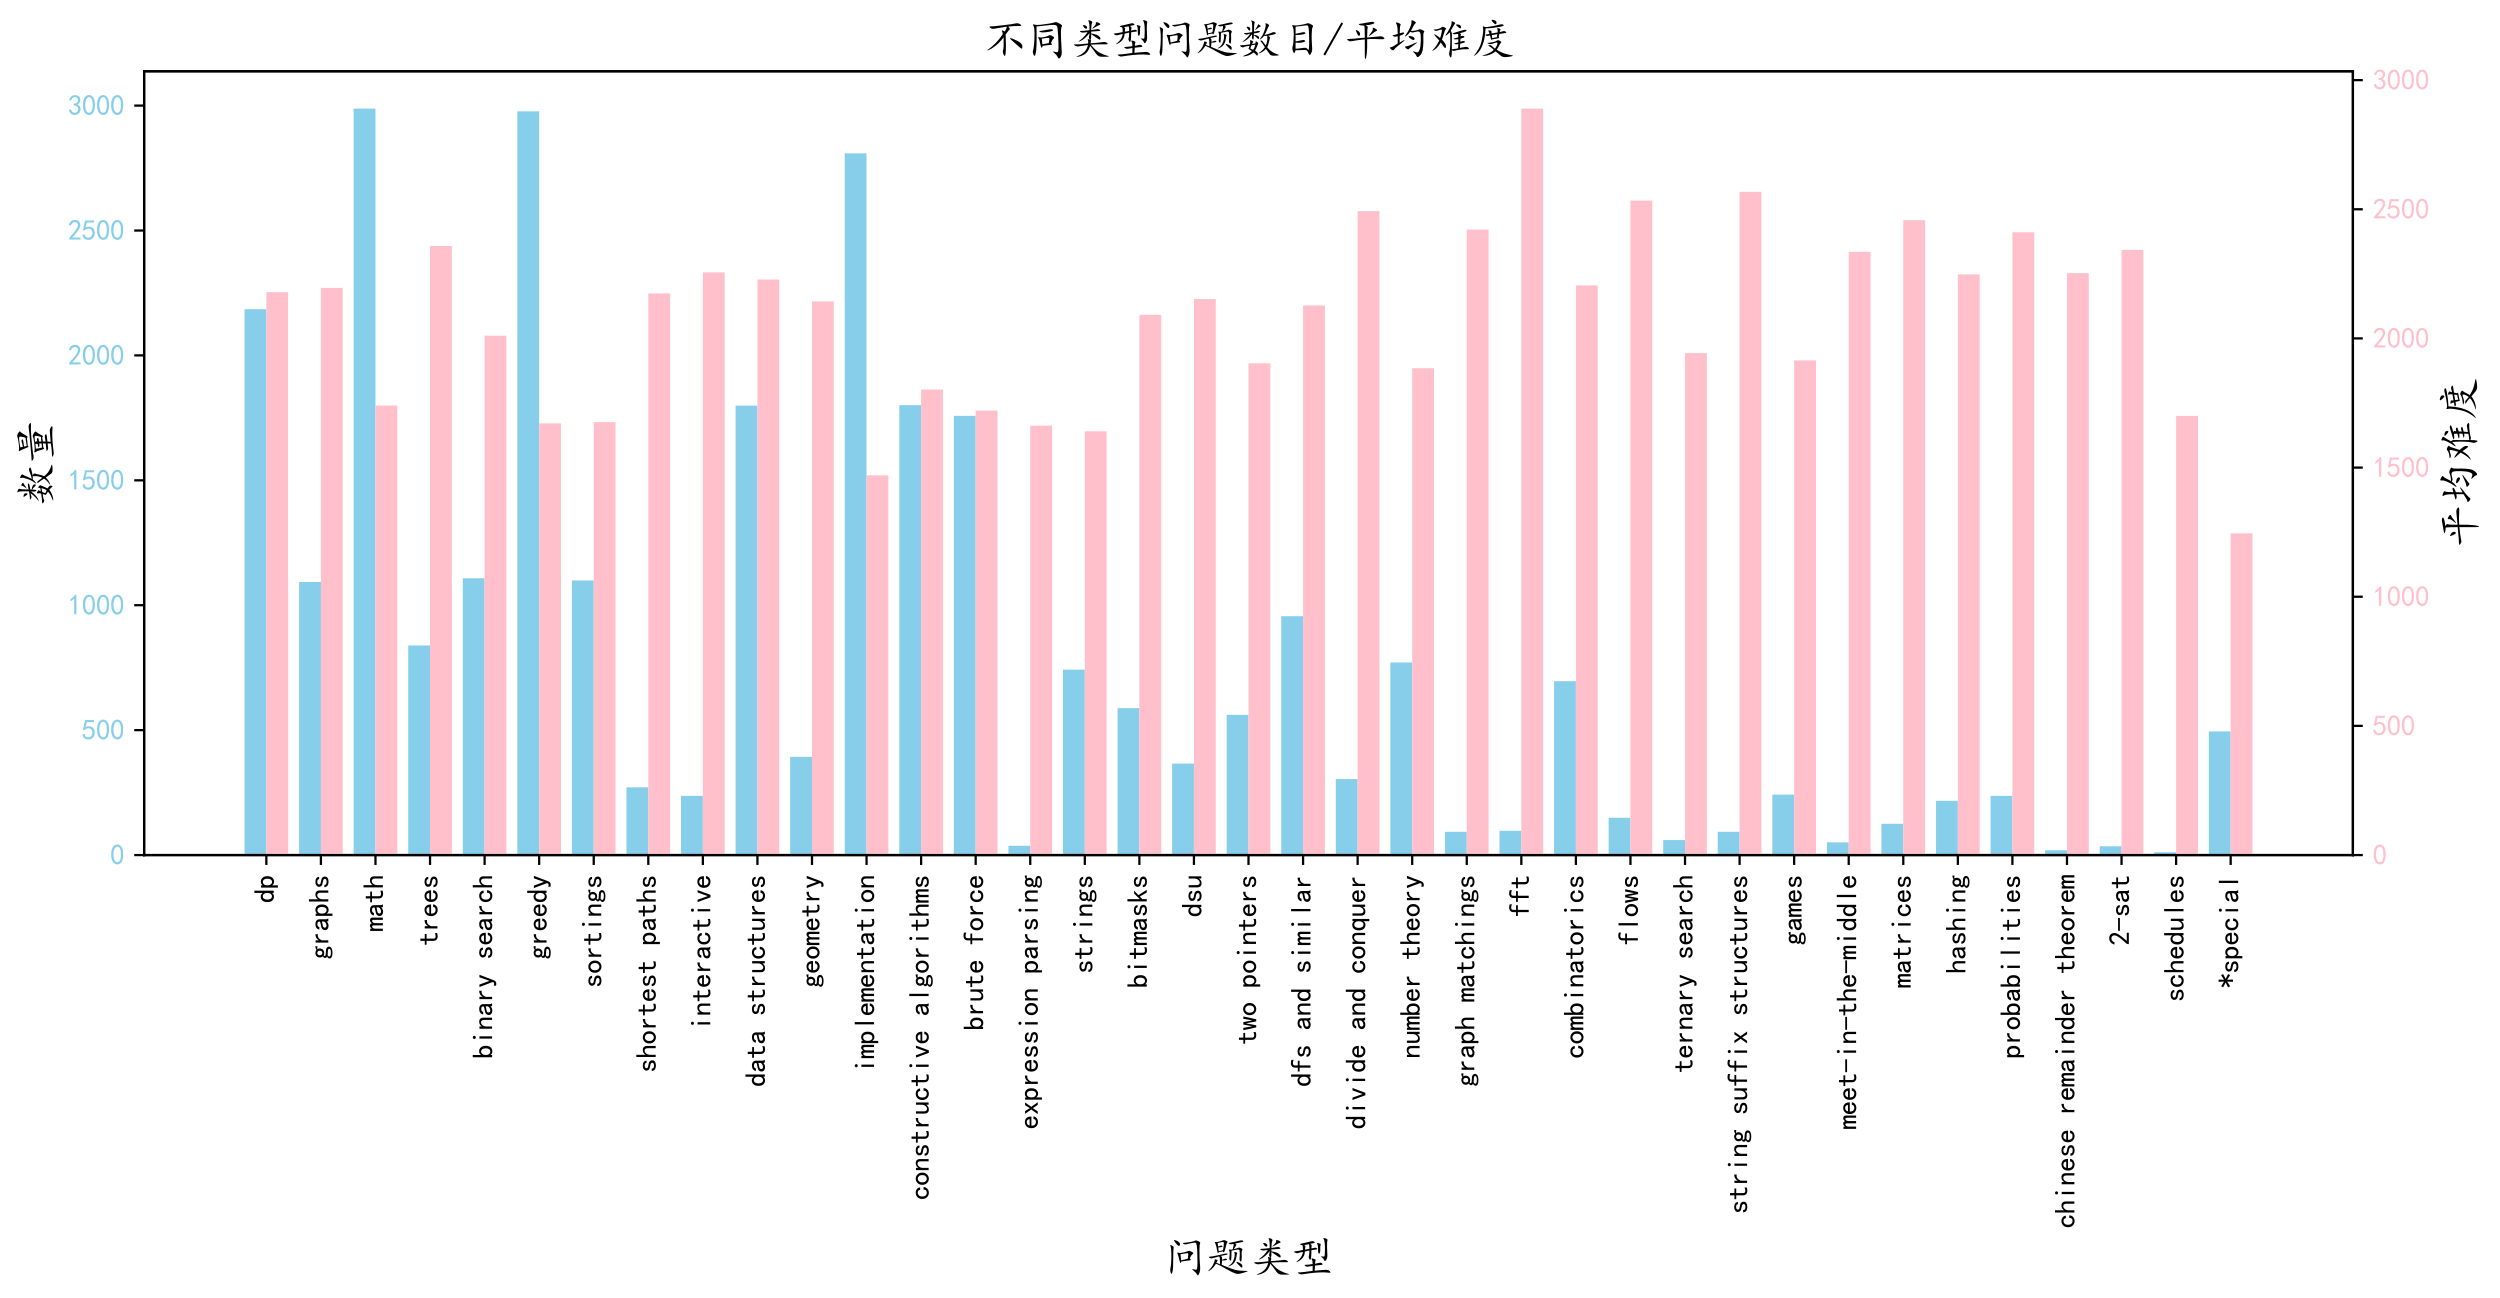 <?xml version="1.0" encoding="utf-8" standalone="no"?>
<!DOCTYPE svg PUBLIC "-//W3C//DTD SVG 1.1//EN"
  "http://www.w3.org/Graphics/SVG/1.1/DTD/svg11.dtd">
<svg xmlns:xlink="http://www.w3.org/1999/xlink" width="884.202pt" height="459.03pt" viewBox="0 0 884.202 459.03" xmlns="http://www.w3.org/2000/svg" version="1.1">
 <defs>
  <style type="text/css">*{stroke-linejoin: round; stroke-linecap: butt}</style>
 </defs>
 <g id="figure_1">
  <g id="patch_1">
   <path d="M 0 459.03 
L 884.202 459.03 
L 884.202 0 
L 0 0 
z
" style="fill: #ffffff"/>
  </g>
  <g id="axes_1">
   <g id="patch_2">
    <path d="M 50.973 302.412 
L 832.173 302.412 
L 832.173 25.212 
L 50.973 25.212 
z
" style="fill: #ffffff"/>
   </g>
   <g id="patch_3">
    <path d="M 86.483 302.412 
L 94.202 302.412 
L 94.202 109.36 
L 86.483 109.36 
z
" clip-path="url(#p10107cad8c)" style="fill: #87ceeb"/>
   </g>
   <g id="patch_4">
    <path d="M 105.781 302.412 
L 113.5 302.412 
L 113.5 205.841 
L 105.781 205.841 
z
" clip-path="url(#p10107cad8c)" style="fill: #87ceeb"/>
   </g>
   <g id="patch_5">
    <path d="M 125.079 302.412 
L 132.799 302.412 
L 132.799 38.412 
L 125.079 38.412 
z
" clip-path="url(#p10107cad8c)" style="fill: #87ceeb"/>
   </g>
   <g id="patch_6">
    <path d="M 144.378 302.412 
L 152.097 302.412 
L 152.097 228.283 
L 144.378 228.283 
z
" clip-path="url(#p10107cad8c)" style="fill: #87ceeb"/>
   </g>
   <g id="patch_7">
    <path d="M 163.676 302.412 
L 171.396 302.412 
L 171.396 204.516 
L 163.676 204.516 
z
" clip-path="url(#p10107cad8c)" style="fill: #87ceeb"/>
   </g>
   <g id="patch_8">
    <path d="M 182.975 302.412 
L 190.694 302.412 
L 190.694 39.384 
L 182.975 39.384 
z
" clip-path="url(#p10107cad8c)" style="fill: #87ceeb"/>
   </g>
   <g id="patch_9">
    <path d="M 202.273 302.412 
L 209.992 302.412 
L 209.992 205.311 
L 202.273 205.311 
z
" clip-path="url(#p10107cad8c)" style="fill: #87ceeb"/>
   </g>
   <g id="patch_10">
    <path d="M 221.571 302.412 
L 229.291 302.412 
L 229.291 278.468 
L 221.571 278.468 
z
" clip-path="url(#p10107cad8c)" style="fill: #87ceeb"/>
   </g>
   <g id="patch_11">
    <path d="M 240.87 302.412 
L 248.589 302.412 
L 248.589 281.472 
L 240.87 281.472 
z
" clip-path="url(#p10107cad8c)" style="fill: #87ceeb"/>
   </g>
   <g id="patch_12">
    <path d="M 260.168 302.412 
L 267.888 302.412 
L 267.888 143.464 
L 260.168 143.464 
z
" clip-path="url(#p10107cad8c)" style="fill: #87ceeb"/>
   </g>
   <g id="patch_13">
    <path d="M 279.467 302.412 
L 287.186 302.412 
L 287.186 267.689 
L 279.467 267.689 
z
" clip-path="url(#p10107cad8c)" style="fill: #87ceeb"/>
   </g>
   <g id="patch_14">
    <path d="M 298.765 302.412 
L 306.485 302.412 
L 306.485 54.227 
L 298.765 54.227 
z
" clip-path="url(#p10107cad8c)" style="fill: #87ceeb"/>
   </g>
   <g id="patch_15">
    <path d="M 318.064 302.412 
L 325.783 302.412 
L 325.783 143.287 
L 318.064 143.287 
z
" clip-path="url(#p10107cad8c)" style="fill: #87ceeb"/>
   </g>
   <g id="patch_16">
    <path d="M 337.362 302.412 
L 345.081 302.412 
L 345.081 147.086 
L 337.362 147.086 
z
" clip-path="url(#p10107cad8c)" style="fill: #87ceeb"/>
   </g>
   <g id="patch_17">
    <path d="M 356.66 302.412 
L 364.38 302.412 
L 364.38 299.143 
L 356.66 299.143 
z
" clip-path="url(#p10107cad8c)" style="fill: #87ceeb"/>
   </g>
   <g id="patch_18">
    <path d="M 375.959 302.412 
L 383.678 302.412 
L 383.678 236.853 
L 375.959 236.853 
z
" clip-path="url(#p10107cad8c)" style="fill: #87ceeb"/>
   </g>
   <g id="patch_19">
    <path d="M 395.257 302.412 
L 402.977 302.412 
L 402.977 250.46 
L 395.257 250.46 
z
" clip-path="url(#p10107cad8c)" style="fill: #87ceeb"/>
   </g>
   <g id="patch_20">
    <path d="M 414.556 302.412 
L 422.275 302.412 
L 422.275 270.074 
L 414.556 270.074 
z
" clip-path="url(#p10107cad8c)" style="fill: #87ceeb"/>
   </g>
   <g id="patch_21">
    <path d="M 433.854 302.412 
L 441.573 302.412 
L 441.573 252.845 
L 433.854 252.845 
z
" clip-path="url(#p10107cad8c)" style="fill: #87ceeb"/>
   </g>
   <g id="patch_22">
    <path d="M 453.152 302.412 
L 460.872 302.412 
L 460.872 217.946 
L 453.152 217.946 
z
" clip-path="url(#p10107cad8c)" style="fill: #87ceeb"/>
   </g>
   <g id="patch_23">
    <path d="M 472.451 302.412 
L 480.17 302.412 
L 480.17 275.552 
L 472.451 275.552 
z
" clip-path="url(#p10107cad8c)" style="fill: #87ceeb"/>
   </g>
   <g id="patch_24">
    <path d="M 491.749 302.412 
L 499.469 302.412 
L 499.469 234.291 
L 491.749 234.291 
z
" clip-path="url(#p10107cad8c)" style="fill: #87ceeb"/>
   </g>
   <g id="patch_25">
    <path d="M 511.048 302.412 
L 518.767 302.412 
L 518.767 294.195 
L 511.048 294.195 
z
" clip-path="url(#p10107cad8c)" style="fill: #87ceeb"/>
   </g>
   <g id="patch_26">
    <path d="M 530.346 302.412 
L 538.066 302.412 
L 538.066 293.841 
L 530.346 293.841 
z
" clip-path="url(#p10107cad8c)" style="fill: #87ceeb"/>
   </g>
   <g id="patch_27">
    <path d="M 549.645 302.412 
L 557.364 302.412 
L 557.364 240.918 
L 549.645 240.918 
z
" clip-path="url(#p10107cad8c)" style="fill: #87ceeb"/>
   </g>
   <g id="patch_28">
    <path d="M 568.943 302.412 
L 576.662 302.412 
L 576.662 289.247 
L 568.943 289.247 
z
" clip-path="url(#p10107cad8c)" style="fill: #87ceeb"/>
   </g>
   <g id="patch_29">
    <path d="M 588.241 302.412 
L 595.961 302.412 
L 595.961 297.111 
L 588.241 297.111 
z
" clip-path="url(#p10107cad8c)" style="fill: #87ceeb"/>
   </g>
   <g id="patch_30">
    <path d="M 607.54 302.412 
L 615.259 302.412 
L 615.259 294.195 
L 607.54 294.195 
z
" clip-path="url(#p10107cad8c)" style="fill: #87ceeb"/>
   </g>
   <g id="patch_31">
    <path d="M 626.838 302.412 
L 634.558 302.412 
L 634.558 281.03 
L 626.838 281.03 
z
" clip-path="url(#p10107cad8c)" style="fill: #87ceeb"/>
   </g>
   <g id="patch_32">
    <path d="M 646.137 302.412 
L 653.856 302.412 
L 653.856 297.906 
L 646.137 297.906 
z
" clip-path="url(#p10107cad8c)" style="fill: #87ceeb"/>
   </g>
   <g id="patch_33">
    <path d="M 665.435 302.412 
L 673.154 302.412 
L 673.154 291.368 
L 665.435 291.368 
z
" clip-path="url(#p10107cad8c)" style="fill: #87ceeb"/>
   </g>
   <g id="patch_34">
    <path d="M 684.734 302.412 
L 692.453 302.412 
L 692.453 283.239 
L 684.734 283.239 
z
" clip-path="url(#p10107cad8c)" style="fill: #87ceeb"/>
   </g>
   <g id="patch_35">
    <path d="M 704.032 302.412 
L 711.751 302.412 
L 711.751 281.472 
L 704.032 281.472 
z
" clip-path="url(#p10107cad8c)" style="fill: #87ceeb"/>
   </g>
   <g id="patch_36">
    <path d="M 723.33 302.412 
L 731.05 302.412 
L 731.05 300.733 
L 723.33 300.733 
z
" clip-path="url(#p10107cad8c)" style="fill: #87ceeb"/>
   </g>
   <g id="patch_37">
    <path d="M 742.629 302.412 
L 750.348 302.412 
L 750.348 299.319 
L 742.629 299.319 
z
" clip-path="url(#p10107cad8c)" style="fill: #87ceeb"/>
   </g>
   <g id="patch_38">
    <path d="M 761.927 302.412 
L 769.647 302.412 
L 769.647 301.44 
L 761.927 301.44 
z
" clip-path="url(#p10107cad8c)" style="fill: #87ceeb"/>
   </g>
   <g id="patch_39">
    <path d="M 781.226 302.412 
L 788.945 302.412 
L 788.945 258.677 
L 781.226 258.677 
z
" clip-path="url(#p10107cad8c)" style="fill: #87ceeb"/>
   </g>
   <g id="matplotlib.axis_1">
    <g id="xtick_1">
     <g id="line2d_1">
      <defs>
       <path id="m11487546c1" d="M 0 0 
L 0 3.5 
" style="stroke: #000000; stroke-width: 0.8"/>
      </defs>
      <g>
       <use xlink:href="#m11487546c1" x="94.202" y="302.412" style="stroke: #000000; stroke-width: 0.8"/>
      </g>
     </g>
     <g id="text_1">
      <!-- dp -->
      <g transform="translate(97.014 319.412) rotate(-90) scale(0.1 -0.1)">
       <defs>
        <path id="KaiTi-64" d="M 2750 125 
L 2250 125 
L 2250 500 
Q 2100 275 1900 175 
Q 1700 75 1425 75 
Q 925 75 575 437 
Q 225 800 225 1525 
Q 225 2250 575 2625 
Q 925 3000 1425 3000 
Q 1700 3000 1900 2887 
Q 2100 2775 2250 2550 
L 2250 4400 
L 2750 4400 
L 2750 125 
z
M 2250 1525 
Q 2250 2000 2037 2275 
Q 1825 2550 1525 2550 
Q 1150 2550 962 2275 
Q 775 2000 775 1525 
Q 775 1050 962 787 
Q 1150 525 1525 525 
Q 1825 525 2037 787 
Q 2250 1050 2250 1525 
z
" transform="scale(0.016)"/>
        <path id="KaiTi-70" d="M 2825 1525 
Q 2825 800 2475 425 
Q 2125 50 1625 50 
Q 1350 50 1150 162 
Q 950 275 800 500 
L 800 -800 
L 300 -800 
L 300 2925 
L 800 2925 
L 800 2550 
Q 950 2775 1150 2875 
Q 1350 2975 1625 2975 
Q 2125 2975 2475 2612 
Q 2825 2250 2825 1525 
z
M 2275 1525 
Q 2275 2000 2087 2262 
Q 1900 2525 1525 2525 
Q 1225 2525 1012 2262 
Q 800 2000 800 1525 
Q 800 1050 1012 775 
Q 1225 500 1525 500 
Q 1900 500 2087 775 
Q 2275 1050 2275 1525 
z
" transform="scale(0.016)"/>
       </defs>
       <use xlink:href="#KaiTi-64"/>
       <use xlink:href="#KaiTi-70" transform="translate(50 0)"/>
      </g>
     </g>
    </g>
    <g id="xtick_2">
     <g id="line2d_2">
      <g>
       <use xlink:href="#m11487546c1" x="113.5" y="302.412" style="stroke: #000000; stroke-width: 0.8"/>
      </g>
     </g>
     <g id="text_2">
      <!-- graphs -->
      <g transform="translate(116.313 339.412) rotate(-90) scale(0.1 -0.1)">
       <defs>
        <path id="KaiTi-67" d="M 2975 2500 
Q 2800 2550 2637 2562 
Q 2475 2575 2300 2525 
Q 2375 2450 2425 2337 
Q 2475 2225 2475 2000 
Q 2475 1575 2187 1300 
Q 1900 1025 1475 1025 
Q 1375 1025 1212 1062 
Q 1050 1100 950 1150 
Q 875 1100 850 1050 
Q 825 1000 825 925 
Q 825 800 1000 737 
Q 1175 675 1625 675 
Q 2350 675 2612 475 
Q 2875 275 2875 -25 
Q 2875 -425 2487 -612 
Q 2100 -800 1575 -800 
Q 900 -800 575 -625 
Q 250 -450 250 -150 
Q 250 0 375 150 
Q 500 300 700 400 
Q 550 475 462 587 
Q 375 700 375 875 
Q 375 1025 487 1137 
Q 600 1250 750 1325 
Q 625 1450 550 1625 
Q 475 1800 475 2000 
Q 475 2425 762 2700 
Q 1050 2975 1475 2975 
Q 1700 2975 1862 2912 
Q 2025 2850 2150 2725 
Q 2350 2875 2550 2937 
Q 2750 3000 2975 2975 
L 2975 2500 
z
M 1975 2000 
Q 1975 2250 1850 2400 
Q 1725 2550 1475 2550 
Q 1225 2550 1100 2400 
Q 975 2250 975 2000 
Q 975 1750 1100 1600 
Q 1225 1450 1475 1450 
Q 1725 1450 1850 1600 
Q 1975 1750 1975 2000 
z
M 2400 -75 
Q 2400 25 2287 125 
Q 2175 225 1725 225 
Q 1625 225 1450 237 
Q 1275 250 1050 275 
Q 850 200 775 100 
Q 700 0 700 -100 
Q 700 -250 900 -350 
Q 1100 -450 1600 -450 
Q 2025 -450 2212 -337 
Q 2400 -225 2400 -75 
z
" transform="scale(0.016)"/>
        <path id="KaiTi-72" d="M 2500 2425 
Q 2025 2500 1700 2287 
Q 1375 2075 1150 1550 
L 1150 125 
L 650 125 
L 650 2925 
L 1150 2925 
L 1150 2200 
Q 1375 2600 1712 2787 
Q 2050 2975 2500 2975 
L 2500 2425 
z
" transform="scale(0.016)"/>
        <path id="KaiTi-61" d="M 2875 125 
L 2275 125 
Q 2225 175 2200 262 
Q 2175 350 2175 475 
Q 2000 275 1750 175 
Q 1500 75 1225 75 
Q 825 75 550 275 
Q 275 475 275 850 
Q 275 1225 525 1450 
Q 775 1675 1300 1750 
Q 1650 1800 1912 1875 
Q 2175 1950 2175 2075 
Q 2175 2225 2062 2375 
Q 1950 2525 1575 2525 
Q 1275 2525 1137 2412 
Q 1000 2300 950 2100 
L 400 2100 
Q 450 2500 762 2737 
Q 1075 2975 1575 2975 
Q 2125 2975 2400 2725 
Q 2675 2475 2675 2025 
L 2675 650 
Q 2675 500 2725 375 
Q 2775 250 2875 125 
z
M 2175 1050 
L 2175 1550 
Q 2025 1500 1887 1462 
Q 1750 1425 1425 1375 
Q 1050 1325 937 1200 
Q 825 1075 825 900 
Q 825 750 937 637 
Q 1050 525 1275 525 
Q 1500 525 1762 650 
Q 2025 775 2175 1050 
z
" transform="scale(0.016)"/>
        <path id="KaiTi-68" d="M 2800 125 
L 2300 125 
L 2300 1925 
Q 2300 2225 2150 2400 
Q 2000 2575 1750 2575 
Q 1425 2575 1137 2237 
Q 850 1900 850 1400 
L 850 125 
L 350 125 
L 350 4400 
L 850 4400 
L 850 2400 
Q 1050 2675 1287 2825 
Q 1525 2975 1900 2975 
Q 2350 2975 2575 2725 
Q 2800 2475 2800 2100 
L 2800 125 
z
" transform="scale(0.016)"/>
        <path id="KaiTi-73" d="M 2750 900 
Q 2750 500 2437 287 
Q 2125 75 1650 75 
Q 1050 75 725 312 
Q 400 550 400 1000 
L 900 1000 
Q 900 700 1112 600 
Q 1325 500 1625 500 
Q 1925 500 2075 612 
Q 2225 725 2225 900 
Q 2225 1025 2100 1150 
Q 1975 1275 1475 1350 
Q 900 1425 687 1637 
Q 475 1850 475 2200 
Q 475 2500 762 2737 
Q 1050 2975 1600 2975 
Q 2100 2975 2387 2750 
Q 2675 2525 2675 2150 
L 2175 2150 
Q 2175 2375 2012 2462 
Q 1850 2550 1600 2550 
Q 1275 2550 1137 2437 
Q 1000 2325 1000 2175 
Q 1000 2000 1125 1900 
Q 1250 1800 1650 1750 
Q 2300 1650 2525 1437 
Q 2750 1225 2750 900 
z
" transform="scale(0.016)"/>
       </defs>
       <use xlink:href="#KaiTi-67"/>
       <use xlink:href="#KaiTi-72" transform="translate(50 0)"/>
       <use xlink:href="#KaiTi-61" transform="translate(100 0)"/>
       <use xlink:href="#KaiTi-70" transform="translate(150 0)"/>
       <use xlink:href="#KaiTi-68" transform="translate(200 0)"/>
       <use xlink:href="#KaiTi-73" transform="translate(250 0)"/>
      </g>
     </g>
    </g>
    <g id="xtick_3">
     <g id="line2d_3">
      <g>
       <use xlink:href="#m11487546c1" x="132.799" y="302.412" style="stroke: #000000; stroke-width: 0.8"/>
      </g>
     </g>
     <g id="text_3">
      <!-- math -->
      <g transform="translate(135.611 329.412) rotate(-90) scale(0.1 -0.1)">
       <defs>
        <path id="KaiTi-6d" d="M 3050 125 
L 2550 125 
L 2550 2150 
Q 2550 2300 2500 2400 
Q 2450 2500 2300 2500 
Q 2125 2500 1975 2312 
Q 1825 2125 1825 1825 
L 1825 125 
L 1325 125 
L 1325 2150 
Q 1325 2300 1275 2400 
Q 1225 2500 1075 2500 
Q 900 2500 750 2312 
Q 600 2125 600 1825 
L 600 125 
L 100 125 
L 100 2925 
L 600 2925 
L 600 2550 
Q 725 2750 900 2862 
Q 1075 2975 1275 2975 
Q 1475 2975 1612 2862 
Q 1750 2750 1800 2550 
Q 1925 2750 2087 2862 
Q 2250 2975 2450 2975 
Q 2750 2975 2900 2812 
Q 3050 2650 3050 2350 
L 3050 125 
z
" transform="scale(0.016)"/>
        <path id="KaiTi-74" d="M 2750 200 
Q 2625 150 2462 112 
Q 2300 75 2025 75 
Q 1575 75 1300 325 
Q 1025 575 1025 1025 
L 1025 2525 
L 175 2525 
L 175 2925 
L 1025 2925 
L 1025 3900 
L 1525 3900 
L 1525 2925 
L 2550 2925 
L 2550 2525 
L 1525 2525 
L 1525 1000 
Q 1525 800 1625 662 
Q 1725 525 2000 525 
Q 2275 525 2450 575 
Q 2625 625 2750 700 
L 2750 200 
z
" transform="scale(0.016)"/>
       </defs>
       <use xlink:href="#KaiTi-6d"/>
       <use xlink:href="#KaiTi-61" transform="translate(50 0)"/>
       <use xlink:href="#KaiTi-74" transform="translate(100 0)"/>
       <use xlink:href="#KaiTi-68" transform="translate(150 0)"/>
      </g>
     </g>
    </g>
    <g id="xtick_4">
     <g id="line2d_4">
      <g>
       <use xlink:href="#m11487546c1" x="152.097" y="302.412" style="stroke: #000000; stroke-width: 0.8"/>
      </g>
     </g>
     <g id="text_4">
      <!-- trees -->
      <g transform="translate(154.91 334.412) rotate(-90) scale(0.1 -0.1)">
       <defs>
        <path id="KaiTi-65" d="M 2850 1075 
Q 2800 625 2450 350 
Q 2100 75 1625 75 
Q 1025 75 637 462 
Q 250 850 250 1525 
Q 250 2200 637 2587 
Q 1025 2975 1625 2975 
Q 2150 2975 2487 2637 
Q 2825 2300 2825 1525 
L 800 1525 
Q 800 975 1037 750 
Q 1275 525 1625 525 
Q 1900 525 2075 662 
Q 2250 800 2300 1075 
L 2850 1075 
z
M 2250 1925 
Q 2200 2275 2025 2412 
Q 1850 2550 1575 2550 
Q 1325 2550 1125 2412 
Q 925 2275 825 1925 
L 2250 1925 
z
" transform="scale(0.016)"/>
       </defs>
       <use xlink:href="#KaiTi-74"/>
       <use xlink:href="#KaiTi-72" transform="translate(50 0)"/>
       <use xlink:href="#KaiTi-65" transform="translate(100 0)"/>
       <use xlink:href="#KaiTi-65" transform="translate(150 0)"/>
       <use xlink:href="#KaiTi-73" transform="translate(200 0)"/>
      </g>
     </g>
    </g>
    <g id="xtick_5">
     <g id="line2d_5">
      <g>
       <use xlink:href="#m11487546c1" x="171.396" y="302.412" style="stroke: #000000; stroke-width: 0.8"/>
      </g>
     </g>
     <g id="text_5">
      <!-- binary search -->
      <g transform="translate(174.247 374.412) rotate(-90) scale(0.1 -0.1)">
       <defs>
        <path id="KaiTi-62" d="M 2825 1525 
Q 2825 800 2475 437 
Q 2125 75 1625 75 
Q 1350 75 1150 175 
Q 950 275 800 500 
L 800 125 
L 300 125 
L 300 4400 
L 800 4400 
L 800 2550 
Q 950 2775 1150 2887 
Q 1350 3000 1625 3000 
Q 2125 3000 2475 2625 
Q 2825 2250 2825 1525 
z
M 2275 1525 
Q 2275 2000 2087 2275 
Q 1900 2550 1525 2550 
Q 1225 2550 1012 2275 
Q 800 2000 800 1525 
Q 800 1050 1012 787 
Q 1225 525 1525 525 
Q 1900 525 2087 787 
Q 2275 1050 2275 1525 
z
" transform="scale(0.016)"/>
        <path id="KaiTi-69" d="M 1800 125 
L 1300 125 
L 1300 2925 
L 1800 2925 
L 1800 125 
z
M 1912 4075 
Q 1925 3875 1750 3775 
Q 1575 3675 1400 3762 
Q 1225 3850 1212 4050 
Q 1200 4250 1375 4350 
Q 1550 4450 1725 4362 
Q 1900 4275 1912 4075 
z
" transform="scale(0.016)"/>
        <path id="KaiTi-6e" d="M 2800 125 
L 2300 125 
L 2300 1925 
Q 2300 2225 2150 2400 
Q 2000 2575 1750 2575 
Q 1425 2575 1137 2237 
Q 850 1900 850 1400 
L 850 125 
L 350 125 
L 350 2925 
L 850 2925 
L 850 2400 
Q 1050 2675 1287 2825 
Q 1525 2975 1900 2975 
Q 2350 2975 2575 2725 
Q 2800 2475 2800 2100 
L 2800 125 
z
" transform="scale(0.016)"/>
        <path id="KaiTi-79" d="M 2900 2925 
L 1750 -100 
Q 1650 -450 1450 -625 
Q 1250 -800 950 -800 
Q 825 -800 712 -787 
Q 600 -775 500 -725 
L 500 -225 
Q 600 -275 700 -300 
Q 800 -325 875 -325 
Q 1075 -325 1150 -262 
Q 1225 -200 1300 25 
L 200 2925 
L 750 2925 
L 1550 725 
L 1575 725 
L 2350 2925 
L 2900 2925 
z
" transform="scale(0.016)"/>
        <path id="KaiTi-20" transform="scale(0.016)"/>
        <path id="KaiTi-63" d="M 2850 1250 
Q 2850 725 2487 400 
Q 2125 75 1575 75 
Q 1025 75 625 462 
Q 225 850 225 1525 
Q 225 2200 625 2587 
Q 1025 2975 1575 2975 
Q 2125 2975 2450 2687 
Q 2775 2400 2775 2000 
L 2225 2000 
Q 2200 2300 2012 2412 
Q 1825 2525 1575 2525 
Q 1275 2525 1025 2287 
Q 775 2050 775 1525 
Q 775 1000 1025 762 
Q 1275 525 1575 525 
Q 1900 525 2100 700 
Q 2300 875 2300 1250 
L 2850 1250 
z
" transform="scale(0.016)"/>
       </defs>
       <use xlink:href="#KaiTi-62"/>
       <use xlink:href="#KaiTi-69" transform="translate(50 0)"/>
       <use xlink:href="#KaiTi-6e" transform="translate(100 0)"/>
       <use xlink:href="#KaiTi-61" transform="translate(150 0)"/>
       <use xlink:href="#KaiTi-72" transform="translate(200 0)"/>
       <use xlink:href="#KaiTi-79" transform="translate(250 0)"/>
       <use xlink:href="#KaiTi-20" transform="translate(300 0)"/>
       <use xlink:href="#KaiTi-73" transform="translate(350 0)"/>
       <use xlink:href="#KaiTi-65" transform="translate(400 0)"/>
       <use xlink:href="#KaiTi-61" transform="translate(450 0)"/>
       <use xlink:href="#KaiTi-72" transform="translate(500 0)"/>
       <use xlink:href="#KaiTi-63" transform="translate(550 0)"/>
       <use xlink:href="#KaiTi-68" transform="translate(600 0)"/>
      </g>
     </g>
    </g>
    <g id="xtick_6">
     <g id="line2d_6">
      <g>
       <use xlink:href="#m11487546c1" x="190.694" y="302.412" style="stroke: #000000; stroke-width: 0.8"/>
      </g>
     </g>
     <g id="text_6">
      <!-- greedy -->
      <g transform="translate(193.506 339.412) rotate(-90) scale(0.1 -0.1)">
       <use xlink:href="#KaiTi-67"/>
       <use xlink:href="#KaiTi-72" transform="translate(50 0)"/>
       <use xlink:href="#KaiTi-65" transform="translate(100 0)"/>
       <use xlink:href="#KaiTi-65" transform="translate(150 0)"/>
       <use xlink:href="#KaiTi-64" transform="translate(200 0)"/>
       <use xlink:href="#KaiTi-79" transform="translate(250 0)"/>
      </g>
     </g>
    </g>
    <g id="xtick_7">
     <g id="line2d_7">
      <g>
       <use xlink:href="#m11487546c1" x="209.992" y="302.412" style="stroke: #000000; stroke-width: 0.8"/>
      </g>
     </g>
     <g id="text_7">
      <!-- sortings -->
      <g transform="translate(212.844 349.412) rotate(-90) scale(0.1 -0.1)">
       <defs>
        <path id="KaiTi-6f" d="M 2925 1525 
Q 2925 875 2525 475 
Q 2125 75 1575 75 
Q 1025 75 625 475 
Q 225 875 225 1525 
Q 225 2175 625 2575 
Q 1025 2975 1575 2975 
Q 2125 2975 2525 2575 
Q 2925 2175 2925 1525 
z
M 2375 1525 
Q 2375 2025 2125 2275 
Q 1875 2525 1575 2525 
Q 1275 2525 1025 2275 
Q 775 2025 775 1525 
Q 775 1025 1025 775 
Q 1275 525 1575 525 
Q 1875 525 2125 775 
Q 2375 1025 2375 1525 
z
" transform="scale(0.016)"/>
       </defs>
       <use xlink:href="#KaiTi-73"/>
       <use xlink:href="#KaiTi-6f" transform="translate(50 0)"/>
       <use xlink:href="#KaiTi-72" transform="translate(100 0)"/>
       <use xlink:href="#KaiTi-74" transform="translate(150 0)"/>
       <use xlink:href="#KaiTi-69" transform="translate(200 0)"/>
       <use xlink:href="#KaiTi-6e" transform="translate(250 0)"/>
       <use xlink:href="#KaiTi-67" transform="translate(300 0)"/>
       <use xlink:href="#KaiTi-73" transform="translate(350 0)"/>
      </g>
     </g>
    </g>
    <g id="xtick_8">
     <g id="line2d_8">
      <g>
       <use xlink:href="#m11487546c1" x="229.291" y="302.412" style="stroke: #000000; stroke-width: 0.8"/>
      </g>
     </g>
     <g id="text_8">
      <!-- shortest paths -->
      <g transform="translate(232.103 379.412) rotate(-90) scale(0.1 -0.1)">
       <use xlink:href="#KaiTi-73"/>
       <use xlink:href="#KaiTi-68" transform="translate(50 0)"/>
       <use xlink:href="#KaiTi-6f" transform="translate(100 0)"/>
       <use xlink:href="#KaiTi-72" transform="translate(150 0)"/>
       <use xlink:href="#KaiTi-74" transform="translate(200 0)"/>
       <use xlink:href="#KaiTi-65" transform="translate(250 0)"/>
       <use xlink:href="#KaiTi-73" transform="translate(300 0)"/>
       <use xlink:href="#KaiTi-74" transform="translate(350 0)"/>
       <use xlink:href="#KaiTi-20" transform="translate(400 0)"/>
       <use xlink:href="#KaiTi-70" transform="translate(450 0)"/>
       <use xlink:href="#KaiTi-61" transform="translate(500 0)"/>
       <use xlink:href="#KaiTi-74" transform="translate(550 0)"/>
       <use xlink:href="#KaiTi-68" transform="translate(600 0)"/>
       <use xlink:href="#KaiTi-73" transform="translate(650 0)"/>
      </g>
     </g>
    </g>
    <g id="xtick_9">
     <g id="line2d_9">
      <g>
       <use xlink:href="#m11487546c1" x="248.589" y="302.412" style="stroke: #000000; stroke-width: 0.8"/>
      </g>
     </g>
     <g id="text_9">
      <!-- interactive -->
      <g transform="translate(251.402 364.412) rotate(-90) scale(0.1 -0.1)">
       <defs>
        <path id="KaiTi-76" d="M 2875 2925 
L 1825 75 
L 1275 75 
L 225 2925 
L 750 2925 
L 1525 750 
L 1575 750 
L 2350 2925 
L 2875 2925 
z
" transform="scale(0.016)"/>
       </defs>
       <use xlink:href="#KaiTi-69"/>
       <use xlink:href="#KaiTi-6e" transform="translate(50 0)"/>
       <use xlink:href="#KaiTi-74" transform="translate(100 0)"/>
       <use xlink:href="#KaiTi-65" transform="translate(150 0)"/>
       <use xlink:href="#KaiTi-72" transform="translate(200 0)"/>
       <use xlink:href="#KaiTi-61" transform="translate(250 0)"/>
       <use xlink:href="#KaiTi-63" transform="translate(300 0)"/>
       <use xlink:href="#KaiTi-74" transform="translate(350 0)"/>
       <use xlink:href="#KaiTi-69" transform="translate(400 0)"/>
       <use xlink:href="#KaiTi-76" transform="translate(450 0)"/>
       <use xlink:href="#KaiTi-65" transform="translate(500 0)"/>
      </g>
     </g>
    </g>
    <g id="xtick_10">
     <g id="line2d_10">
      <g>
       <use xlink:href="#m11487546c1" x="267.888" y="302.412" style="stroke: #000000; stroke-width: 0.8"/>
      </g>
     </g>
     <g id="text_10">
      <!-- data structures -->
      <g transform="translate(270.7 384.412) rotate(-90) scale(0.1 -0.1)">
       <defs>
        <path id="KaiTi-75" d="M 2800 125 
L 2300 125 
L 2300 650 
Q 2100 375 1862 225 
Q 1625 75 1250 75 
Q 800 75 575 325 
Q 350 575 350 950 
L 350 2925 
L 850 2925 
L 850 1125 
Q 850 825 1000 650 
Q 1150 475 1400 475 
Q 1725 475 2012 812 
Q 2300 1150 2300 1650 
L 2300 2925 
L 2800 2925 
L 2800 125 
z
" transform="scale(0.016)"/>
       </defs>
       <use xlink:href="#KaiTi-64"/>
       <use xlink:href="#KaiTi-61" transform="translate(50 0)"/>
       <use xlink:href="#KaiTi-74" transform="translate(100 0)"/>
       <use xlink:href="#KaiTi-61" transform="translate(150 0)"/>
       <use xlink:href="#KaiTi-20" transform="translate(200 0)"/>
       <use xlink:href="#KaiTi-73" transform="translate(250 0)"/>
       <use xlink:href="#KaiTi-74" transform="translate(300 0)"/>
       <use xlink:href="#KaiTi-72" transform="translate(350 0)"/>
       <use xlink:href="#KaiTi-75" transform="translate(400 0)"/>
       <use xlink:href="#KaiTi-63" transform="translate(450 0)"/>
       <use xlink:href="#KaiTi-74" transform="translate(500 0)"/>
       <use xlink:href="#KaiTi-75" transform="translate(550 0)"/>
       <use xlink:href="#KaiTi-72" transform="translate(600 0)"/>
       <use xlink:href="#KaiTi-65" transform="translate(650 0)"/>
       <use xlink:href="#KaiTi-73" transform="translate(700 0)"/>
      </g>
     </g>
    </g>
    <g id="xtick_11">
     <g id="line2d_11">
      <g>
       <use xlink:href="#m11487546c1" x="287.186" y="302.412" style="stroke: #000000; stroke-width: 0.8"/>
      </g>
     </g>
     <g id="text_11">
      <!-- geometry -->
      <g transform="translate(289.999 349.412) rotate(-90) scale(0.1 -0.1)">
       <use xlink:href="#KaiTi-67"/>
       <use xlink:href="#KaiTi-65" transform="translate(50 0)"/>
       <use xlink:href="#KaiTi-6f" transform="translate(100 0)"/>
       <use xlink:href="#KaiTi-6d" transform="translate(150 0)"/>
       <use xlink:href="#KaiTi-65" transform="translate(200 0)"/>
       <use xlink:href="#KaiTi-74" transform="translate(250 0)"/>
       <use xlink:href="#KaiTi-72" transform="translate(300 0)"/>
       <use xlink:href="#KaiTi-79" transform="translate(350 0)"/>
      </g>
     </g>
    </g>
    <g id="xtick_12">
     <g id="line2d_12">
      <g>
       <use xlink:href="#m11487546c1" x="306.485" y="302.412" style="stroke: #000000; stroke-width: 0.8"/>
      </g>
     </g>
     <g id="text_12">
      <!-- implementation -->
      <g transform="translate(309.336 379.412) rotate(-90) scale(0.1 -0.1)">
       <defs>
        <path id="KaiTi-6c" d="M 1825 125 
L 1325 125 
L 1325 4400 
L 1825 4400 
L 1825 125 
z
" transform="scale(0.016)"/>
       </defs>
       <use xlink:href="#KaiTi-69"/>
       <use xlink:href="#KaiTi-6d" transform="translate(50 0)"/>
       <use xlink:href="#KaiTi-70" transform="translate(100 0)"/>
       <use xlink:href="#KaiTi-6c" transform="translate(150 0)"/>
       <use xlink:href="#KaiTi-65" transform="translate(200 0)"/>
       <use xlink:href="#KaiTi-6d" transform="translate(250 0)"/>
       <use xlink:href="#KaiTi-65" transform="translate(300 0)"/>
       <use xlink:href="#KaiTi-6e" transform="translate(350 0)"/>
       <use xlink:href="#KaiTi-74" transform="translate(400 0)"/>
       <use xlink:href="#KaiTi-61" transform="translate(450 0)"/>
       <use xlink:href="#KaiTi-74" transform="translate(500 0)"/>
       <use xlink:href="#KaiTi-69" transform="translate(550 0)"/>
       <use xlink:href="#KaiTi-6f" transform="translate(600 0)"/>
       <use xlink:href="#KaiTi-6e" transform="translate(650 0)"/>
      </g>
     </g>
    </g>
    <g id="xtick_13">
     <g id="line2d_13">
      <g>
       <use xlink:href="#m11487546c1" x="325.783" y="302.412" style="stroke: #000000; stroke-width: 0.8"/>
      </g>
     </g>
     <g id="text_13">
      <!-- constructive algorithms -->
      <g transform="translate(328.634 424.412) rotate(-90) scale(0.1 -0.1)">
       <use xlink:href="#KaiTi-63"/>
       <use xlink:href="#KaiTi-6f" transform="translate(50 0)"/>
       <use xlink:href="#KaiTi-6e" transform="translate(100 0)"/>
       <use xlink:href="#KaiTi-73" transform="translate(150 0)"/>
       <use xlink:href="#KaiTi-74" transform="translate(200 0)"/>
       <use xlink:href="#KaiTi-72" transform="translate(250 0)"/>
       <use xlink:href="#KaiTi-75" transform="translate(300 0)"/>
       <use xlink:href="#KaiTi-63" transform="translate(350 0)"/>
       <use xlink:href="#KaiTi-74" transform="translate(400 0)"/>
       <use xlink:href="#KaiTi-69" transform="translate(450 0)"/>
       <use xlink:href="#KaiTi-76" transform="translate(500 0)"/>
       <use xlink:href="#KaiTi-65" transform="translate(550 0)"/>
       <use xlink:href="#KaiTi-20" transform="translate(600 0)"/>
       <use xlink:href="#KaiTi-61" transform="translate(650 0)"/>
       <use xlink:href="#KaiTi-6c" transform="translate(700 0)"/>
       <use xlink:href="#KaiTi-67" transform="translate(750 0)"/>
       <use xlink:href="#KaiTi-6f" transform="translate(800 0)"/>
       <use xlink:href="#KaiTi-72" transform="translate(850 0)"/>
       <use xlink:href="#KaiTi-69" transform="translate(900 0)"/>
       <use xlink:href="#KaiTi-74" transform="translate(950 0)"/>
       <use xlink:href="#KaiTi-68" transform="translate(1000 0)"/>
       <use xlink:href="#KaiTi-6d" transform="translate(1050 0)"/>
       <use xlink:href="#KaiTi-73" transform="translate(1100 0)"/>
      </g>
     </g>
    </g>
    <g id="xtick_14">
     <g id="line2d_14">
      <g>
       <use xlink:href="#m11487546c1" x="345.081" y="302.412" style="stroke: #000000; stroke-width: 0.8"/>
      </g>
     </g>
     <g id="text_14">
      <!-- brute force -->
      <g transform="translate(347.894 364.412) rotate(-90) scale(0.1 -0.1)">
       <defs>
        <path id="KaiTi-66" d="M 2850 3825 
Q 2725 3900 2550 3950 
Q 2375 4000 2100 4000 
Q 1825 4000 1725 3862 
Q 1625 3725 1625 3525 
L 1625 2925 
L 2650 2925 
L 2650 2525 
L 1625 2525 
L 1625 125 
L 1125 125 
L 1125 2525 
L 275 2525 
L 275 2925 
L 1125 2925 
L 1125 3500 
Q 1125 3950 1400 4200 
Q 1675 4450 2125 4450 
Q 2400 4450 2562 4412 
Q 2725 4375 2850 4325 
L 2850 3825 
z
" transform="scale(0.016)"/>
       </defs>
       <use xlink:href="#KaiTi-62"/>
       <use xlink:href="#KaiTi-72" transform="translate(50 0)"/>
       <use xlink:href="#KaiTi-75" transform="translate(100 0)"/>
       <use xlink:href="#KaiTi-74" transform="translate(150 0)"/>
       <use xlink:href="#KaiTi-65" transform="translate(200 0)"/>
       <use xlink:href="#KaiTi-20" transform="translate(250 0)"/>
       <use xlink:href="#KaiTi-66" transform="translate(300 0)"/>
       <use xlink:href="#KaiTi-6f" transform="translate(350 0)"/>
       <use xlink:href="#KaiTi-72" transform="translate(400 0)"/>
       <use xlink:href="#KaiTi-63" transform="translate(450 0)"/>
       <use xlink:href="#KaiTi-65" transform="translate(500 0)"/>
      </g>
     </g>
    </g>
    <g id="xtick_15">
     <g id="line2d_15">
      <g>
       <use xlink:href="#m11487546c1" x="364.38" y="302.412" style="stroke: #000000; stroke-width: 0.8"/>
      </g>
     </g>
     <g id="text_15">
      <!-- expression parsing -->
      <g transform="translate(367.231 399.412) rotate(-90) scale(0.1 -0.1)">
       <defs>
        <path id="KaiTi-78" d="M 2875 125 
L 2275 125 
L 1550 1200 
L 825 125 
L 225 125 
L 1250 1550 
L 300 2925 
L 900 2925 
L 1550 1875 
L 2200 2925 
L 2800 2925 
L 1850 1550 
L 2875 125 
z
" transform="scale(0.016)"/>
       </defs>
       <use xlink:href="#KaiTi-65"/>
       <use xlink:href="#KaiTi-78" transform="translate(50 0)"/>
       <use xlink:href="#KaiTi-70" transform="translate(100 0)"/>
       <use xlink:href="#KaiTi-72" transform="translate(150 0)"/>
       <use xlink:href="#KaiTi-65" transform="translate(200 0)"/>
       <use xlink:href="#KaiTi-73" transform="translate(250 0)"/>
       <use xlink:href="#KaiTi-73" transform="translate(300 0)"/>
       <use xlink:href="#KaiTi-69" transform="translate(350 0)"/>
       <use xlink:href="#KaiTi-6f" transform="translate(400 0)"/>
       <use xlink:href="#KaiTi-6e" transform="translate(450 0)"/>
       <use xlink:href="#KaiTi-20" transform="translate(500 0)"/>
       <use xlink:href="#KaiTi-70" transform="translate(550 0)"/>
       <use xlink:href="#KaiTi-61" transform="translate(600 0)"/>
       <use xlink:href="#KaiTi-72" transform="translate(650 0)"/>
       <use xlink:href="#KaiTi-73" transform="translate(700 0)"/>
       <use xlink:href="#KaiTi-69" transform="translate(750 0)"/>
       <use xlink:href="#KaiTi-6e" transform="translate(800 0)"/>
       <use xlink:href="#KaiTi-67" transform="translate(850 0)"/>
      </g>
     </g>
    </g>
    <g id="xtick_16">
     <g id="line2d_16">
      <g>
       <use xlink:href="#m11487546c1" x="383.678" y="302.412" style="stroke: #000000; stroke-width: 0.8"/>
      </g>
     </g>
     <g id="text_16">
      <!-- strings -->
      <g transform="translate(386.53 344.412) rotate(-90) scale(0.1 -0.1)">
       <use xlink:href="#KaiTi-73"/>
       <use xlink:href="#KaiTi-74" transform="translate(50 0)"/>
       <use xlink:href="#KaiTi-72" transform="translate(100 0)"/>
       <use xlink:href="#KaiTi-69" transform="translate(150 0)"/>
       <use xlink:href="#KaiTi-6e" transform="translate(200 0)"/>
       <use xlink:href="#KaiTi-67" transform="translate(250 0)"/>
       <use xlink:href="#KaiTi-73" transform="translate(300 0)"/>
      </g>
     </g>
    </g>
    <g id="xtick_17">
     <g id="line2d_17">
      <g>
       <use xlink:href="#m11487546c1" x="402.977" y="302.412" style="stroke: #000000; stroke-width: 0.8"/>
      </g>
     </g>
     <g id="text_17">
      <!-- bitmasks -->
      <g transform="translate(405.789 349.412) rotate(-90) scale(0.1 -0.1)">
       <defs>
        <path id="KaiTi-6b" d="M 2925 125 
L 2350 125 
L 1450 1650 
L 875 1100 
L 875 125 
L 375 125 
L 375 4400 
L 875 4400 
L 875 1675 
L 2125 2925 
L 2750 2925 
L 1775 1975 
L 2925 125 
z
" transform="scale(0.016)"/>
       </defs>
       <use xlink:href="#KaiTi-62"/>
       <use xlink:href="#KaiTi-69" transform="translate(50 0)"/>
       <use xlink:href="#KaiTi-74" transform="translate(100 0)"/>
       <use xlink:href="#KaiTi-6d" transform="translate(150 0)"/>
       <use xlink:href="#KaiTi-61" transform="translate(200 0)"/>
       <use xlink:href="#KaiTi-73" transform="translate(250 0)"/>
       <use xlink:href="#KaiTi-6b" transform="translate(300 0)"/>
       <use xlink:href="#KaiTi-73" transform="translate(350 0)"/>
      </g>
     </g>
    </g>
    <g id="xtick_18">
     <g id="line2d_18">
      <g>
       <use xlink:href="#m11487546c1" x="422.275" y="302.412" style="stroke: #000000; stroke-width: 0.8"/>
      </g>
     </g>
     <g id="text_18">
      <!-- dsu -->
      <g transform="translate(425.088 324.412) rotate(-90) scale(0.1 -0.1)">
       <use xlink:href="#KaiTi-64"/>
       <use xlink:href="#KaiTi-73" transform="translate(50 0)"/>
       <use xlink:href="#KaiTi-75" transform="translate(100 0)"/>
      </g>
     </g>
    </g>
    <g id="xtick_19">
     <g id="line2d_19">
      <g>
       <use xlink:href="#m11487546c1" x="441.573" y="302.412" style="stroke: #000000; stroke-width: 0.8"/>
      </g>
     </g>
     <g id="text_19">
      <!-- two pointers -->
      <g transform="translate(444.425 369.412) rotate(-90) scale(0.1 -0.1)">
       <defs>
        <path id="KaiTi-77" d="M 3075 2925 
L 2450 75 
L 1975 75 
L 1575 2250 
L 1525 2250 
L 1125 75 
L 650 75 
L 25 2925 
L 550 2925 
L 875 1050 
L 925 1050 
L 1275 2925 
L 1825 2925 
L 2175 1050 
L 2225 1050 
L 2550 2925 
L 3075 2925 
z
" transform="scale(0.016)"/>
       </defs>
       <use xlink:href="#KaiTi-74"/>
       <use xlink:href="#KaiTi-77" transform="translate(50 0)"/>
       <use xlink:href="#KaiTi-6f" transform="translate(100 0)"/>
       <use xlink:href="#KaiTi-20" transform="translate(150 0)"/>
       <use xlink:href="#KaiTi-70" transform="translate(200 0)"/>
       <use xlink:href="#KaiTi-6f" transform="translate(250 0)"/>
       <use xlink:href="#KaiTi-69" transform="translate(300 0)"/>
       <use xlink:href="#KaiTi-6e" transform="translate(350 0)"/>
       <use xlink:href="#KaiTi-74" transform="translate(400 0)"/>
       <use xlink:href="#KaiTi-65" transform="translate(450 0)"/>
       <use xlink:href="#KaiTi-72" transform="translate(500 0)"/>
       <use xlink:href="#KaiTi-73" transform="translate(550 0)"/>
      </g>
     </g>
    </g>
    <g id="xtick_20">
     <g id="line2d_20">
      <g>
       <use xlink:href="#m11487546c1" x="460.872" y="302.412" style="stroke: #000000; stroke-width: 0.8"/>
      </g>
     </g>
     <g id="text_20">
      <!-- dfs and similar -->
      <g transform="translate(463.684 384.412) rotate(-90) scale(0.1 -0.1)">
       <use xlink:href="#KaiTi-64"/>
       <use xlink:href="#KaiTi-66" transform="translate(50 0)"/>
       <use xlink:href="#KaiTi-73" transform="translate(100 0)"/>
       <use xlink:href="#KaiTi-20" transform="translate(150 0)"/>
       <use xlink:href="#KaiTi-61" transform="translate(200 0)"/>
       <use xlink:href="#KaiTi-6e" transform="translate(250 0)"/>
       <use xlink:href="#KaiTi-64" transform="translate(300 0)"/>
       <use xlink:href="#KaiTi-20" transform="translate(350 0)"/>
       <use xlink:href="#KaiTi-73" transform="translate(400 0)"/>
       <use xlink:href="#KaiTi-69" transform="translate(450 0)"/>
       <use xlink:href="#KaiTi-6d" transform="translate(500 0)"/>
       <use xlink:href="#KaiTi-69" transform="translate(550 0)"/>
       <use xlink:href="#KaiTi-6c" transform="translate(600 0)"/>
       <use xlink:href="#KaiTi-61" transform="translate(650 0)"/>
       <use xlink:href="#KaiTi-72" transform="translate(700 0)"/>
      </g>
     </g>
    </g>
    <g id="xtick_21">
     <g id="line2d_21">
      <g>
       <use xlink:href="#m11487546c1" x="480.17" y="302.412" style="stroke: #000000; stroke-width: 0.8"/>
      </g>
     </g>
     <g id="text_21">
      <!-- divide and conquer -->
      <g transform="translate(483.022 399.412) rotate(-90) scale(0.1 -0.1)">
       <defs>
        <path id="KaiTi-71" d="M 2750 -800 
L 2250 -800 
L 2250 500 
Q 2100 275 1900 162 
Q 1700 50 1425 50 
Q 925 50 575 425 
Q 225 800 225 1525 
Q 225 2250 575 2612 
Q 925 2975 1425 2975 
Q 1700 2975 1900 2875 
Q 2100 2775 2250 2550 
L 2250 2925 
L 2750 2925 
L 2750 -800 
z
M 2250 1525 
Q 2250 2000 2037 2262 
Q 1825 2525 1525 2525 
Q 1150 2525 962 2262 
Q 775 2000 775 1525 
Q 775 1050 962 775 
Q 1150 500 1525 500 
Q 1825 500 2037 775 
Q 2250 1050 2250 1525 
z
" transform="scale(0.016)"/>
       </defs>
       <use xlink:href="#KaiTi-64"/>
       <use xlink:href="#KaiTi-69" transform="translate(50 0)"/>
       <use xlink:href="#KaiTi-76" transform="translate(100 0)"/>
       <use xlink:href="#KaiTi-69" transform="translate(150 0)"/>
       <use xlink:href="#KaiTi-64" transform="translate(200 0)"/>
       <use xlink:href="#KaiTi-65" transform="translate(250 0)"/>
       <use xlink:href="#KaiTi-20" transform="translate(300 0)"/>
       <use xlink:href="#KaiTi-61" transform="translate(350 0)"/>
       <use xlink:href="#KaiTi-6e" transform="translate(400 0)"/>
       <use xlink:href="#KaiTi-64" transform="translate(450 0)"/>
       <use xlink:href="#KaiTi-20" transform="translate(500 0)"/>
       <use xlink:href="#KaiTi-63" transform="translate(550 0)"/>
       <use xlink:href="#KaiTi-6f" transform="translate(600 0)"/>
       <use xlink:href="#KaiTi-6e" transform="translate(650 0)"/>
       <use xlink:href="#KaiTi-71" transform="translate(700 0)"/>
       <use xlink:href="#KaiTi-75" transform="translate(750 0)"/>
       <use xlink:href="#KaiTi-65" transform="translate(800 0)"/>
       <use xlink:href="#KaiTi-72" transform="translate(850 0)"/>
      </g>
     </g>
    </g>
    <g id="xtick_22">
     <g id="line2d_22">
      <g>
       <use xlink:href="#m11487546c1" x="499.469" y="302.412" style="stroke: #000000; stroke-width: 0.8"/>
      </g>
     </g>
     <g id="text_22">
      <!-- number theory -->
      <g transform="translate(502.281 374.412) rotate(-90) scale(0.1 -0.1)">
       <use xlink:href="#KaiTi-6e"/>
       <use xlink:href="#KaiTi-75" transform="translate(50 0)"/>
       <use xlink:href="#KaiTi-6d" transform="translate(100 0)"/>
       <use xlink:href="#KaiTi-62" transform="translate(150 0)"/>
       <use xlink:href="#KaiTi-65" transform="translate(200 0)"/>
       <use xlink:href="#KaiTi-72" transform="translate(250 0)"/>
       <use xlink:href="#KaiTi-20" transform="translate(300 0)"/>
       <use xlink:href="#KaiTi-74" transform="translate(350 0)"/>
       <use xlink:href="#KaiTi-68" transform="translate(400 0)"/>
       <use xlink:href="#KaiTi-65" transform="translate(450 0)"/>
       <use xlink:href="#KaiTi-6f" transform="translate(500 0)"/>
       <use xlink:href="#KaiTi-72" transform="translate(550 0)"/>
       <use xlink:href="#KaiTi-79" transform="translate(600 0)"/>
      </g>
     </g>
    </g>
    <g id="xtick_23">
     <g id="line2d_23">
      <g>
       <use xlink:href="#m11487546c1" x="518.767" y="302.412" style="stroke: #000000; stroke-width: 0.8"/>
      </g>
     </g>
     <g id="text_23">
      <!-- graph matchings -->
      <g transform="translate(521.619 384.412) rotate(-90) scale(0.1 -0.1)">
       <use xlink:href="#KaiTi-67"/>
       <use xlink:href="#KaiTi-72" transform="translate(50 0)"/>
       <use xlink:href="#KaiTi-61" transform="translate(100 0)"/>
       <use xlink:href="#KaiTi-70" transform="translate(150 0)"/>
       <use xlink:href="#KaiTi-68" transform="translate(200 0)"/>
       <use xlink:href="#KaiTi-20" transform="translate(250 0)"/>
       <use xlink:href="#KaiTi-6d" transform="translate(300 0)"/>
       <use xlink:href="#KaiTi-61" transform="translate(350 0)"/>
       <use xlink:href="#KaiTi-74" transform="translate(400 0)"/>
       <use xlink:href="#KaiTi-63" transform="translate(450 0)"/>
       <use xlink:href="#KaiTi-68" transform="translate(500 0)"/>
       <use xlink:href="#KaiTi-69" transform="translate(550 0)"/>
       <use xlink:href="#KaiTi-6e" transform="translate(600 0)"/>
       <use xlink:href="#KaiTi-67" transform="translate(650 0)"/>
       <use xlink:href="#KaiTi-73" transform="translate(700 0)"/>
      </g>
     </g>
    </g>
    <g id="xtick_24">
     <g id="line2d_24">
      <g>
       <use xlink:href="#m11487546c1" x="538.066" y="302.412" style="stroke: #000000; stroke-width: 0.8"/>
      </g>
     </g>
     <g id="text_24">
      <!-- fft -->
      <g transform="translate(540.878 324.412) rotate(-90) scale(0.1 -0.1)">
       <use xlink:href="#KaiTi-66"/>
       <use xlink:href="#KaiTi-66" transform="translate(50 0)"/>
       <use xlink:href="#KaiTi-74" transform="translate(100 0)"/>
      </g>
     </g>
    </g>
    <g id="xtick_25">
     <g id="line2d_25">
      <g>
       <use xlink:href="#m11487546c1" x="557.364" y="302.412" style="stroke: #000000; stroke-width: 0.8"/>
      </g>
     </g>
     <g id="text_25">
      <!-- combinatorics -->
      <g transform="translate(560.176 374.412) rotate(-90) scale(0.1 -0.1)">
       <use xlink:href="#KaiTi-63"/>
       <use xlink:href="#KaiTi-6f" transform="translate(50 0)"/>
       <use xlink:href="#KaiTi-6d" transform="translate(100 0)"/>
       <use xlink:href="#KaiTi-62" transform="translate(150 0)"/>
       <use xlink:href="#KaiTi-69" transform="translate(200 0)"/>
       <use xlink:href="#KaiTi-6e" transform="translate(250 0)"/>
       <use xlink:href="#KaiTi-61" transform="translate(300 0)"/>
       <use xlink:href="#KaiTi-74" transform="translate(350 0)"/>
       <use xlink:href="#KaiTi-6f" transform="translate(400 0)"/>
       <use xlink:href="#KaiTi-72" transform="translate(450 0)"/>
       <use xlink:href="#KaiTi-69" transform="translate(500 0)"/>
       <use xlink:href="#KaiTi-63" transform="translate(550 0)"/>
       <use xlink:href="#KaiTi-73" transform="translate(600 0)"/>
      </g>
     </g>
    </g>
    <g id="xtick_26">
     <g id="line2d_26">
      <g>
       <use xlink:href="#m11487546c1" x="576.662" y="302.412" style="stroke: #000000; stroke-width: 0.8"/>
      </g>
     </g>
     <g id="text_26">
      <!-- flows -->
      <g transform="translate(579.475 334.412) rotate(-90) scale(0.1 -0.1)">
       <use xlink:href="#KaiTi-66"/>
       <use xlink:href="#KaiTi-6c" transform="translate(50 0)"/>
       <use xlink:href="#KaiTi-6f" transform="translate(100 0)"/>
       <use xlink:href="#KaiTi-77" transform="translate(150 0)"/>
       <use xlink:href="#KaiTi-73" transform="translate(200 0)"/>
      </g>
     </g>
    </g>
    <g id="xtick_27">
     <g id="line2d_27">
      <g>
       <use xlink:href="#m11487546c1" x="595.961" y="302.412" style="stroke: #000000; stroke-width: 0.8"/>
      </g>
     </g>
     <g id="text_27">
      <!-- ternary search -->
      <g transform="translate(598.773 379.412) rotate(-90) scale(0.1 -0.1)">
       <use xlink:href="#KaiTi-74"/>
       <use xlink:href="#KaiTi-65" transform="translate(50 0)"/>
       <use xlink:href="#KaiTi-72" transform="translate(100 0)"/>
       <use xlink:href="#KaiTi-6e" transform="translate(150 0)"/>
       <use xlink:href="#KaiTi-61" transform="translate(200 0)"/>
       <use xlink:href="#KaiTi-72" transform="translate(250 0)"/>
       <use xlink:href="#KaiTi-79" transform="translate(300 0)"/>
       <use xlink:href="#KaiTi-20" transform="translate(350 0)"/>
       <use xlink:href="#KaiTi-73" transform="translate(400 0)"/>
       <use xlink:href="#KaiTi-65" transform="translate(450 0)"/>
       <use xlink:href="#KaiTi-61" transform="translate(500 0)"/>
       <use xlink:href="#KaiTi-72" transform="translate(550 0)"/>
       <use xlink:href="#KaiTi-63" transform="translate(600 0)"/>
       <use xlink:href="#KaiTi-68" transform="translate(650 0)"/>
      </g>
     </g>
    </g>
    <g id="xtick_28">
     <g id="line2d_28">
      <g>
       <use xlink:href="#m11487546c1" x="615.259" y="302.412" style="stroke: #000000; stroke-width: 0.8"/>
      </g>
     </g>
     <g id="text_28">
      <!-- string suffix structures -->
      <g transform="translate(618.111 429.412) rotate(-90) scale(0.1 -0.1)">
       <use xlink:href="#KaiTi-73"/>
       <use xlink:href="#KaiTi-74" transform="translate(50 0)"/>
       <use xlink:href="#KaiTi-72" transform="translate(100 0)"/>
       <use xlink:href="#KaiTi-69" transform="translate(150 0)"/>
       <use xlink:href="#KaiTi-6e" transform="translate(200 0)"/>
       <use xlink:href="#KaiTi-67" transform="translate(250 0)"/>
       <use xlink:href="#KaiTi-20" transform="translate(300 0)"/>
       <use xlink:href="#KaiTi-73" transform="translate(350 0)"/>
       <use xlink:href="#KaiTi-75" transform="translate(400 0)"/>
       <use xlink:href="#KaiTi-66" transform="translate(450 0)"/>
       <use xlink:href="#KaiTi-66" transform="translate(500 0)"/>
       <use xlink:href="#KaiTi-69" transform="translate(550 0)"/>
       <use xlink:href="#KaiTi-78" transform="translate(600 0)"/>
       <use xlink:href="#KaiTi-20" transform="translate(650 0)"/>
       <use xlink:href="#KaiTi-73" transform="translate(700 0)"/>
       <use xlink:href="#KaiTi-74" transform="translate(750 0)"/>
       <use xlink:href="#KaiTi-72" transform="translate(800 0)"/>
       <use xlink:href="#KaiTi-75" transform="translate(850 0)"/>
       <use xlink:href="#KaiTi-63" transform="translate(900 0)"/>
       <use xlink:href="#KaiTi-74" transform="translate(950 0)"/>
       <use xlink:href="#KaiTi-75" transform="translate(1000 0)"/>
       <use xlink:href="#KaiTi-72" transform="translate(1050 0)"/>
       <use xlink:href="#KaiTi-65" transform="translate(1100 0)"/>
       <use xlink:href="#KaiTi-73" transform="translate(1150 0)"/>
      </g>
     </g>
    </g>
    <g id="xtick_29">
     <g id="line2d_29">
      <g>
       <use xlink:href="#m11487546c1" x="634.558" y="302.412" style="stroke: #000000; stroke-width: 0.8"/>
      </g>
     </g>
     <g id="text_29">
      <!-- games -->
      <g transform="translate(637.37 334.412) rotate(-90) scale(0.1 -0.1)">
       <use xlink:href="#KaiTi-67"/>
       <use xlink:href="#KaiTi-61" transform="translate(50 0)"/>
       <use xlink:href="#KaiTi-6d" transform="translate(100 0)"/>
       <use xlink:href="#KaiTi-65" transform="translate(150 0)"/>
       <use xlink:href="#KaiTi-73" transform="translate(200 0)"/>
      </g>
     </g>
    </g>
    <g id="xtick_30">
     <g id="line2d_30">
      <g>
       <use xlink:href="#m11487546c1" x="653.856" y="302.412" style="stroke: #000000; stroke-width: 0.8"/>
      </g>
     </g>
     <g id="text_30">
      <!-- meet-in-the-middle -->
      <g transform="translate(656.669 399.412) rotate(-90) scale(0.1 -0.1)">
       <defs>
        <path id="KaiTi-2d" d="M 2975 2125 
L 125 2125 
L 125 2525 
L 2975 2525 
L 2975 2125 
z
" transform="scale(0.016)"/>
       </defs>
       <use xlink:href="#KaiTi-6d"/>
       <use xlink:href="#KaiTi-65" transform="translate(50 0)"/>
       <use xlink:href="#KaiTi-65" transform="translate(100 0)"/>
       <use xlink:href="#KaiTi-74" transform="translate(150 0)"/>
       <use xlink:href="#KaiTi-2d" transform="translate(200 0)"/>
       <use xlink:href="#KaiTi-69" transform="translate(250 0)"/>
       <use xlink:href="#KaiTi-6e" transform="translate(300 0)"/>
       <use xlink:href="#KaiTi-2d" transform="translate(350 0)"/>
       <use xlink:href="#KaiTi-74" transform="translate(400 0)"/>
       <use xlink:href="#KaiTi-68" transform="translate(450 0)"/>
       <use xlink:href="#KaiTi-65" transform="translate(500 0)"/>
       <use xlink:href="#KaiTi-2d" transform="translate(550 0)"/>
       <use xlink:href="#KaiTi-6d" transform="translate(600 0)"/>
       <use xlink:href="#KaiTi-69" transform="translate(650 0)"/>
       <use xlink:href="#KaiTi-64" transform="translate(700 0)"/>
       <use xlink:href="#KaiTi-64" transform="translate(750 0)"/>
       <use xlink:href="#KaiTi-6c" transform="translate(800 0)"/>
       <use xlink:href="#KaiTi-65" transform="translate(850 0)"/>
      </g>
     </g>
    </g>
    <g id="xtick_31">
     <g id="line2d_31">
      <g>
       <use xlink:href="#m11487546c1" x="673.154" y="302.412" style="stroke: #000000; stroke-width: 0.8"/>
      </g>
     </g>
     <g id="text_31">
      <!-- matrices -->
      <g transform="translate(675.967 349.412) rotate(-90) scale(0.1 -0.1)">
       <use xlink:href="#KaiTi-6d"/>
       <use xlink:href="#KaiTi-61" transform="translate(50 0)"/>
       <use xlink:href="#KaiTi-74" transform="translate(100 0)"/>
       <use xlink:href="#KaiTi-72" transform="translate(150 0)"/>
       <use xlink:href="#KaiTi-69" transform="translate(200 0)"/>
       <use xlink:href="#KaiTi-63" transform="translate(250 0)"/>
       <use xlink:href="#KaiTi-65" transform="translate(300 0)"/>
       <use xlink:href="#KaiTi-73" transform="translate(350 0)"/>
      </g>
     </g>
    </g>
    <g id="xtick_32">
     <g id="line2d_32">
      <g>
       <use xlink:href="#m11487546c1" x="692.453" y="302.412" style="stroke: #000000; stroke-width: 0.8"/>
      </g>
     </g>
     <g id="text_32">
      <!-- hashing -->
      <g transform="translate(695.304 344.412) rotate(-90) scale(0.1 -0.1)">
       <use xlink:href="#KaiTi-68"/>
       <use xlink:href="#KaiTi-61" transform="translate(50 0)"/>
       <use xlink:href="#KaiTi-73" transform="translate(100 0)"/>
       <use xlink:href="#KaiTi-68" transform="translate(150 0)"/>
       <use xlink:href="#KaiTi-69" transform="translate(200 0)"/>
       <use xlink:href="#KaiTi-6e" transform="translate(250 0)"/>
       <use xlink:href="#KaiTi-67" transform="translate(300 0)"/>
      </g>
     </g>
    </g>
    <g id="xtick_33">
     <g id="line2d_33">
      <g>
       <use xlink:href="#m11487546c1" x="711.751" y="302.412" style="stroke: #000000; stroke-width: 0.8"/>
      </g>
     </g>
     <g id="text_33">
      <!-- probabilities -->
      <g transform="translate(714.603 374.412) rotate(-90) scale(0.1 -0.1)">
       <use xlink:href="#KaiTi-70"/>
       <use xlink:href="#KaiTi-72" transform="translate(50 0)"/>
       <use xlink:href="#KaiTi-6f" transform="translate(100 0)"/>
       <use xlink:href="#KaiTi-62" transform="translate(150 0)"/>
       <use xlink:href="#KaiTi-61" transform="translate(200 0)"/>
       <use xlink:href="#KaiTi-62" transform="translate(250 0)"/>
       <use xlink:href="#KaiTi-69" transform="translate(300 0)"/>
       <use xlink:href="#KaiTi-6c" transform="translate(350 0)"/>
       <use xlink:href="#KaiTi-69" transform="translate(400 0)"/>
       <use xlink:href="#KaiTi-74" transform="translate(450 0)"/>
       <use xlink:href="#KaiTi-69" transform="translate(500 0)"/>
       <use xlink:href="#KaiTi-65" transform="translate(550 0)"/>
       <use xlink:href="#KaiTi-73" transform="translate(600 0)"/>
      </g>
     </g>
    </g>
    <g id="xtick_34">
     <g id="line2d_34">
      <g>
       <use xlink:href="#m11487546c1" x="731.05" y="302.412" style="stroke: #000000; stroke-width: 0.8"/>
      </g>
     </g>
     <g id="text_34">
      <!-- chinese remainder theorem -->
      <g transform="translate(733.862 434.412) rotate(-90) scale(0.1 -0.1)">
       <use xlink:href="#KaiTi-63"/>
       <use xlink:href="#KaiTi-68" transform="translate(50 0)"/>
       <use xlink:href="#KaiTi-69" transform="translate(100 0)"/>
       <use xlink:href="#KaiTi-6e" transform="translate(150 0)"/>
       <use xlink:href="#KaiTi-65" transform="translate(200 0)"/>
       <use xlink:href="#KaiTi-73" transform="translate(250 0)"/>
       <use xlink:href="#KaiTi-65" transform="translate(300 0)"/>
       <use xlink:href="#KaiTi-20" transform="translate(350 0)"/>
       <use xlink:href="#KaiTi-72" transform="translate(400 0)"/>
       <use xlink:href="#KaiTi-65" transform="translate(450 0)"/>
       <use xlink:href="#KaiTi-6d" transform="translate(500 0)"/>
       <use xlink:href="#KaiTi-61" transform="translate(550 0)"/>
       <use xlink:href="#KaiTi-69" transform="translate(600 0)"/>
       <use xlink:href="#KaiTi-6e" transform="translate(650 0)"/>
       <use xlink:href="#KaiTi-64" transform="translate(700 0)"/>
       <use xlink:href="#KaiTi-65" transform="translate(750 0)"/>
       <use xlink:href="#KaiTi-72" transform="translate(800 0)"/>
       <use xlink:href="#KaiTi-20" transform="translate(850 0)"/>
       <use xlink:href="#KaiTi-74" transform="translate(900 0)"/>
       <use xlink:href="#KaiTi-68" transform="translate(950 0)"/>
       <use xlink:href="#KaiTi-65" transform="translate(1000 0)"/>
       <use xlink:href="#KaiTi-6f" transform="translate(1050 0)"/>
       <use xlink:href="#KaiTi-72" transform="translate(1100 0)"/>
       <use xlink:href="#KaiTi-65" transform="translate(1150 0)"/>
       <use xlink:href="#KaiTi-6d" transform="translate(1200 0)"/>
      </g>
     </g>
    </g>
    <g id="xtick_35">
     <g id="line2d_35">
      <g>
       <use xlink:href="#m11487546c1" x="750.348" y="302.412" style="stroke: #000000; stroke-width: 0.8"/>
      </g>
     </g>
     <g id="text_35">
      <!-- 2-sat -->
      <g transform="translate(753.161 334.412) rotate(-90) scale(0.1 -0.1)">
       <defs>
        <path id="KaiTi-32" d="M 300 250 
Q 325 625 650 925 
Q 975 1225 1475 1862 
Q 1975 2500 2125 2850 
Q 2275 3200 2237 3450 
Q 2200 3700 2000 3862 
Q 1800 4025 1537 4000 
Q 1275 3975 1037 3800 
Q 800 3625 675 3275 
L 200 3350 
Q 400 3925 712 4187 
Q 1025 4450 1450 4475 
Q 1700 4500 1900 4462 
Q 2100 4425 2312 4287 
Q 2525 4150 2662 3875 
Q 2800 3600 2762 3212 
Q 2725 2825 2375 2287 
Q 2025 1750 1025 600 
L 2825 600 
L 2825 150 
L 300 150 
L 300 250 
z
" transform="scale(0.016)"/>
       </defs>
       <use xlink:href="#KaiTi-32"/>
       <use xlink:href="#KaiTi-2d" transform="translate(50 0)"/>
       <use xlink:href="#KaiTi-73" transform="translate(100 0)"/>
       <use xlink:href="#KaiTi-61" transform="translate(150 0)"/>
       <use xlink:href="#KaiTi-74" transform="translate(200 0)"/>
      </g>
     </g>
    </g>
    <g id="xtick_36">
     <g id="line2d_36">
      <g>
       <use xlink:href="#m11487546c1" x="769.647" y="302.412" style="stroke: #000000; stroke-width: 0.8"/>
      </g>
     </g>
     <g id="text_36">
      <!-- schedules -->
      <g transform="translate(772.459 354.412) rotate(-90) scale(0.1 -0.1)">
       <use xlink:href="#KaiTi-73"/>
       <use xlink:href="#KaiTi-63" transform="translate(50 0)"/>
       <use xlink:href="#KaiTi-68" transform="translate(100 0)"/>
       <use xlink:href="#KaiTi-65" transform="translate(150 0)"/>
       <use xlink:href="#KaiTi-64" transform="translate(200 0)"/>
       <use xlink:href="#KaiTi-75" transform="translate(250 0)"/>
       <use xlink:href="#KaiTi-6c" transform="translate(300 0)"/>
       <use xlink:href="#KaiTi-65" transform="translate(350 0)"/>
       <use xlink:href="#KaiTi-73" transform="translate(400 0)"/>
      </g>
     </g>
    </g>
    <g id="xtick_37">
     <g id="line2d_37">
      <g>
       <use xlink:href="#m11487546c1" x="788.945" y="302.412" style="stroke: #000000; stroke-width: 0.8"/>
      </g>
     </g>
     <g id="text_37">
      <!-- *special -->
      <g transform="translate(791.797 349.412) rotate(-90) scale(0.1 -0.1)">
       <defs>
        <path id="KaiTi-2a" d="M 3075 2350 
L 2825 1900 
L 1800 2550 
L 1850 1275 
L 1350 1275 
L 1400 2550 
L 375 1900 
L 125 2350 
L 1200 2900 
L 125 3450 
L 375 3900 
L 1400 3250 
L 1350 4450 
L 1850 4450 
L 1800 3250 
L 2825 3900 
L 3075 3450 
L 2000 2900 
L 3075 2350 
z
" transform="scale(0.016)"/>
       </defs>
       <use xlink:href="#KaiTi-2a"/>
       <use xlink:href="#KaiTi-73" transform="translate(50 0)"/>
       <use xlink:href="#KaiTi-70" transform="translate(100 0)"/>
       <use xlink:href="#KaiTi-65" transform="translate(150 0)"/>
       <use xlink:href="#KaiTi-63" transform="translate(200 0)"/>
       <use xlink:href="#KaiTi-69" transform="translate(250 0)"/>
       <use xlink:href="#KaiTi-61" transform="translate(300 0)"/>
       <use xlink:href="#KaiTi-6c" transform="translate(350 0)"/>
      </g>
     </g>
    </g>
    <g id="text_38">
     <!-- 问题类型 -->
     <g transform="translate(411.573 449.955) scale(0.15 -0.15)">
      <defs>
       <path id="KaiTi-95ee" d="M 5100 4575 
Q 5475 4400 5375 4275 
Q 5275 4150 5275 3325 
Q 5275 2525 5287 2025 
Q 5300 1525 5362 912 
Q 5425 300 5250 -162 
Q 5075 -625 4950 -375 
Q 4825 -125 4450 187 
Q 4075 500 4262 462 
Q 4450 425 4662 375 
Q 4875 325 4925 550 
Q 4975 775 4975 1475 
Q 4975 2200 4950 2925 
Q 4925 3650 4875 3925 
Q 4825 4200 4750 4300 
Q 4675 4400 4150 4300 
Q 3625 4200 3375 4125 
Q 3125 4050 2912 4187 
Q 2700 4325 2900 4325 
Q 3100 4325 3762 4425 
Q 4425 4525 4575 4637 
Q 4725 4750 5100 4575 
z
M 3850 2050 
Q 4125 1775 3862 1750 
Q 3600 1725 3275 1675 
Q 2950 1625 2600 1575 
L 2525 1350 
Q 2400 1350 2275 1925 
Q 2150 2500 2075 2637 
Q 2000 2775 2000 2850 
Q 2000 2925 2225 2862 
Q 2450 2800 2925 2912 
Q 3400 3025 3550 3100 
Q 3700 3175 3837 3137 
Q 3975 3100 4225 2950 
Q 4475 2800 4275 2675 
Q 4075 2550 3875 2125 
L 3850 2050 
z
M 1300 3875 
Q 1500 3775 1475 3650 
Q 1450 3525 1425 3200 
Q 1400 2875 1400 1725 
Q 1400 600 1337 250 
Q 1275 -100 1187 -212 
Q 1100 -325 1012 0 
Q 925 325 987 537 
Q 1050 750 1100 1450 
Q 1150 2150 1125 2875 
Q 1100 3600 1012 3800 
Q 925 4000 1000 4000 
Q 1100 4000 1300 3875 
z
M 2575 1750 
Q 3275 1900 3550 2000 
Q 3700 2825 3525 2812 
Q 3350 2800 2900 2725 
Q 2450 2650 2475 2600 
Q 2500 2550 2575 1750 
z
M 1900 4650 
Q 2150 4550 2312 4350 
Q 2475 4150 2375 3975 
Q 2275 3800 2112 3925 
Q 1950 4050 1700 4387 
Q 1450 4725 1550 4737 
Q 1650 4750 1900 4650 
z
" transform="scale(0.016)"/>
       <path id="KaiTi-9898" d="M 2050 1175 
Q 2050 1875 2025 2050 
Q 2000 2225 1925 2325 
Q 1075 2100 887 2050 
Q 700 2000 487 2137 
Q 275 2275 562 2287 
Q 850 2300 1700 2487 
Q 2550 2675 2800 2737 
Q 3050 2800 3150 2712 
Q 3250 2625 2987 2562 
Q 2725 2500 2175 2400 
Q 2350 2275 2350 2150 
L 2350 1850 
Q 2525 1875 2712 1962 
Q 2900 2050 3037 1950 
Q 3175 1850 2950 1787 
Q 2725 1725 2350 1725 
L 2300 1100 
Q 4025 350 4600 275 
Q 5175 200 5675 200 
Q 6175 200 6100 137 
Q 6025 75 5500 -87 
Q 4975 -250 4675 -250 
Q 4375 -250 3837 12 
Q 3300 275 2612 675 
Q 1925 1075 1450 1250 
Q 1325 1025 1062 712 
Q 800 400 462 212 
Q 125 25 525 425 
Q 925 825 1112 1287 
Q 1300 1750 1275 1850 
Q 1250 1950 1487 1862 
Q 1725 1775 1700 1700 
Q 1675 1625 1500 1400 
Q 1900 1225 2050 1175 
z
M 1850 2950 
Q 1825 2800 1750 2800 
Q 1700 2800 1650 3100 
Q 1600 3400 1500 3800 
Q 1400 4200 1312 4325 
Q 1225 4450 1375 4450 
L 1625 4450 
Q 1725 4450 2025 4537 
Q 2325 4625 2462 4687 
Q 2600 4750 2712 4725 
Q 2825 4700 3025 4600 
Q 3225 4500 3137 4412 
Q 3050 4325 2987 4087 
Q 2925 3850 2837 3487 
Q 2750 3125 2662 2987 
Q 2575 2850 2475 3075 
L 1850 2950 
z
M 4275 4225 
Q 4525 4075 4437 3962 
Q 4350 3850 4075 3400 
Q 4600 3525 4750 3600 
Q 4900 3675 5150 3550 
Q 5400 3425 5350 3312 
Q 5300 3200 5262 3087 
Q 5225 2975 5250 2587 
Q 5275 2200 5225 1825 
Q 5175 1450 5037 1625 
Q 4900 1800 4925 1912 
Q 4950 2025 4962 2525 
Q 4975 3025 4925 3212 
Q 4875 3400 4550 3325 
L 3750 3175 
Q 3750 2725 3725 2150 
Q 3700 1575 3550 1725 
Q 3400 1875 3425 2050 
Q 3450 2225 3475 2637 
Q 3500 3050 3400 3200 
Q 3300 3350 3425 3350 
Q 3550 3350 3637 3325 
Q 3725 3300 3925 3375 
Q 4100 4000 4050 4175 
Q 3825 4125 3700 4112 
Q 3575 4100 3387 4200 
Q 3200 4300 3500 4337 
Q 3800 4375 4087 4450 
Q 4375 4525 4637 4587 
Q 4900 4650 5125 4687 
Q 5350 4725 5462 4612 
Q 5575 4500 5287 4437 
Q 5000 4375 4275 4225 
z
M 1850 3100 
Q 2450 3200 2487 3262 
Q 2525 3325 2587 3850 
Q 2650 4375 2575 4425 
Q 2500 4475 2275 4437 
Q 2050 4400 1700 4300 
Q 1725 4200 1775 3800 
Q 1950 3825 2112 3900 
Q 2275 3975 2387 3875 
Q 2500 3775 2262 3712 
Q 2025 3650 1800 3650 
L 1850 3100 
z
M 4250 2975 
Q 4400 2950 4512 2900 
Q 4625 2850 4575 2762 
Q 4525 2675 4487 2362 
Q 4450 2050 4337 1750 
Q 4225 1450 3987 1225 
Q 3750 1000 3412 887 
Q 3075 775 3425 1000 
Q 3775 1225 3950 1562 
Q 4125 1900 4187 2300 
Q 4250 2700 4175 2850 
Q 4100 3000 4250 2975 
z
M 4600 1275 
Q 4300 1625 4675 1487 
Q 5050 1350 5212 1187 
Q 5375 1025 5337 800 
Q 5300 575 5100 762 
Q 4900 950 4600 1275 
z
" transform="scale(0.016)"/>
       <path id="KaiTi-7c7b" d="M 3275 1625 
Q 3800 1650 4350 1712 
Q 4900 1775 5200 1812 
Q 5500 1850 5725 1662 
Q 5950 1475 5650 1475 
L 4625 1475 
Q 4250 1475 3325 1425 
Q 4050 525 4675 212 
Q 5300 -100 5762 -212 
Q 6225 -325 5737 -350 
Q 5250 -375 4812 -350 
Q 4375 -325 4075 125 
Q 3775 575 3225 1250 
Q 2975 400 2487 62 
Q 2000 -275 1462 -350 
Q 925 -425 1487 -212 
Q 2050 0 2412 400 
Q 2775 800 2900 1375 
Q 1850 1225 1550 1175 
Q 1250 1125 962 1300 
Q 675 1475 975 1462 
Q 1275 1450 1812 1487 
Q 2350 1525 2925 1600 
Q 2975 1950 2887 2125 
Q 2800 2300 3000 2225 
Q 3125 2200 3200 2150 
Q 3175 2175 3125 2250 
Q 3000 2450 3050 2625 
Q 3100 2800 3125 3125 
Q 2825 2725 2462 2400 
Q 2100 2075 1712 1925 
Q 1325 1775 1687 2037 
Q 2050 2300 2325 2600 
Q 2600 2900 2850 3275 
Q 2400 3225 2187 3200 
Q 1975 3175 1787 3312 
Q 1600 3450 1925 3450 
Q 2250 3450 3125 3550 
Q 3150 4650 2987 4875 
Q 2825 5100 3325 4950 
Q 3625 4775 3512 4625 
Q 3400 4475 3375 3575 
Q 3925 3650 4200 3700 
Q 4475 3750 4650 3600 
Q 4825 3450 4425 3425 
Q 4025 3400 3375 3350 
L 3375 3075 
Q 4175 2950 4475 2712 
Q 4775 2475 4737 2262 
Q 4700 2050 4362 2300 
Q 4025 2550 3375 2975 
L 3375 2575 
Q 3375 2400 3325 2225 
Q 3300 2150 3275 2125 
L 3300 2100 
Q 3400 2050 3350 1937 
Q 3300 1825 3275 1625 
z
M 4500 4650 
Q 4875 4400 4650 4337 
Q 4425 4275 4150 4100 
Q 3875 3925 3637 3812 
Q 3400 3700 3612 3900 
Q 3825 4100 3962 4275 
Q 4100 4450 4062 4637 
Q 4025 4825 4500 4650 
z
M 2400 3875 
Q 2250 4075 2175 4200 
Q 2100 4325 2325 4300 
Q 2550 4275 2687 4137 
Q 2825 4000 2750 3837 
Q 2675 3675 2400 3875 
z
" transform="scale(0.016)"/>
       <path id="KaiTi-578b" d="M 2825 4175 
Q 3100 4025 3062 3887 
Q 3025 3750 3025 3500 
Q 3300 3550 3500 3600 
Q 3700 3650 3837 3512 
Q 3975 3375 3737 3350 
Q 3500 3325 3025 3250 
Q 3025 2950 3000 2475 
Q 2975 2000 2900 1875 
Q 2825 1750 2700 1975 
Q 2575 2200 2637 2325 
Q 2700 2450 2725 3200 
Q 2250 3100 2050 3050 
Q 2050 2550 1775 2175 
Q 1500 1800 1037 1575 
Q 575 1350 987 1687 
Q 1400 2025 1587 2400 
Q 1775 2775 1750 3000 
Q 1100 2825 937 2800 
Q 775 2775 562 2912 
Q 350 3050 537 3062 
Q 725 3075 1062 3137 
Q 1400 3200 1775 3275 
Q 1775 3825 1700 3975 
Q 1475 4000 1375 4087 
Q 1275 4175 1500 4212 
Q 1725 4250 2200 4362 
Q 2675 4475 2975 4550 
Q 3275 4625 3437 4487 
Q 3600 4350 3412 4300 
Q 3225 4250 2825 4175 
z
M 3550 1250 
Q 3950 1325 4200 1387 
Q 4450 1450 4612 1275 
Q 4775 1100 4462 1075 
Q 4150 1050 3550 975 
Q 3500 475 3500 225 
Q 4150 275 4400 300 
Q 4650 325 5075 350 
Q 5500 375 5700 175 
Q 5900 -25 5800 -62 
Q 5700 -100 5300 -50 
Q 4900 0 4112 -37 
Q 3325 -75 2537 -187 
Q 1750 -300 1587 -325 
Q 1425 -350 1212 -225 
Q 1000 -100 1025 -62 
Q 1050 -25 1250 -25 
Q 1450 -25 1975 37 
Q 2500 100 3200 200 
L 3200 925 
Q 2800 875 2550 825 
Q 2300 775 2100 925 
Q 1900 1075 2125 1087 
Q 2350 1100 2637 1125 
Q 2925 1150 3200 1200 
Q 3200 1400 3175 1587 
Q 3150 1775 3062 1912 
Q 2975 2050 3150 2025 
Q 3325 2000 3512 1925 
Q 3700 1850 3637 1737 
Q 3575 1625 3550 1250 
z
M 4925 5025 
Q 5175 4975 5300 4900 
Q 5425 4825 5387 4712 
Q 5350 4600 5337 4412 
Q 5325 4225 5325 3725 
Q 5325 3225 5362 2750 
Q 5400 2275 5325 2062 
Q 5250 1850 5112 1700 
Q 4975 1550 4900 1775 
Q 4825 2000 4575 2187 
Q 4325 2375 4512 2337 
Q 4700 2300 4825 2300 
Q 4950 2300 4975 2450 
Q 5000 2600 5012 3175 
Q 5025 3750 4987 4225 
Q 4950 4700 4825 4887 
Q 4700 5075 4925 5025 
z
M 4225 4225 
Q 4450 4175 4375 4012 
Q 4300 3850 4325 3450 
Q 4350 3050 4262 2850 
Q 4175 2650 4100 2750 
Q 4025 2850 4012 3025 
Q 4000 3200 4000 3325 
Q 4000 3450 3987 3737 
Q 3975 4025 3887 4162 
Q 3800 4300 3900 4300 
Q 4025 4300 4225 4225 
z
M 1950 4000 
Q 2025 3950 2087 3900 
Q 2150 3850 2125 3737 
Q 2100 3625 2075 3325 
Q 2300 3375 2725 3450 
Q 2725 4000 2650 4125 
Q 2275 4050 1950 4000 
z
" transform="scale(0.016)"/>
      </defs>
      <use xlink:href="#KaiTi-95ee"/>
      <use xlink:href="#KaiTi-9898" transform="translate(100 0)"/>
      <use xlink:href="#KaiTi-7c7b" transform="translate(200 0)"/>
      <use xlink:href="#KaiTi-578b" transform="translate(300 0)"/>
     </g>
    </g>
   </g>
   <g id="matplotlib.axis_2">
    <g id="ytick_1">
     <g id="line2d_38">
      <defs>
       <path id="m59129c36e0" d="M 0 0 
L -3.5 0 
" style="stroke: #000000; stroke-width: 0.8"/>
      </defs>
      <g>
       <use xlink:href="#m59129c36e0" x="50.973" y="302.412" style="stroke: #000000; stroke-width: 0.8"/>
      </g>
     </g>
     <g id="text_39">
      <!-- 0 -->
      <g style="fill: #87ceeb" transform="translate(38.973 305.849) scale(0.1 -0.1)">
       <defs>
        <path id="KaiTi-30" d="M 225 2537 
Q 250 3200 412 3587 
Q 575 3975 875 4225 
Q 1175 4475 1612 4475 
Q 2050 4475 2375 4112 
Q 2700 3750 2800 3200 
Q 2900 2650 2862 1937 
Q 2825 1225 2612 775 
Q 2400 325 1975 150 
Q 1550 -25 1125 187 
Q 700 400 525 750 
Q 350 1100 275 1487 
Q 200 1875 225 2537 
z
M 750 2687 
Q 675 2000 800 1462 
Q 925 925 1212 700 
Q 1500 475 1800 612 
Q 2100 750 2237 1162 
Q 2375 1575 2375 2062 
Q 2375 2550 2337 2950 
Q 2300 3350 2112 3675 
Q 1925 4000 1612 4012 
Q 1300 4025 1062 3700 
Q 825 3375 750 2687 
z
" transform="scale(0.016)"/>
       </defs>
       <use xlink:href="#KaiTi-30"/>
      </g>
     </g>
    </g>
    <g id="ytick_2">
     <g id="line2d_39">
      <g>
       <use xlink:href="#m59129c36e0" x="50.973" y="258.235" style="stroke: #000000; stroke-width: 0.8"/>
      </g>
     </g>
     <g id="text_40">
      <!-- 500 -->
      <g style="fill: #87ceeb" transform="translate(28.973 261.673) scale(0.1 -0.1)">
       <defs>
        <path id="KaiTi-35" d="M 550 1325 
Q 725 650 1150 575 
Q 1575 500 1837 662 
Q 2100 825 2212 1087 
Q 2325 1350 2312 1675 
Q 2300 2000 2137 2225 
Q 1975 2450 1725 2525 
Q 1475 2600 1162 2525 
Q 850 2450 650 2175 
L 225 2225 
Q 275 2375 700 4375 
L 2675 4375 
L 2675 3925 
L 1075 3925 
Q 950 3250 825 2850 
Q 1200 3025 1525 3012 
Q 1850 3000 2150 2862 
Q 2450 2725 2587 2487 
Q 2725 2250 2787 2012 
Q 2850 1775 2837 1500 
Q 2825 1225 2725 937 
Q 2625 650 2425 462 
Q 2225 275 1937 162 
Q 1650 50 1275 75 
Q 900 100 562 350 
Q 225 600 100 1200 
L 550 1325 
z
" transform="scale(0.016)"/>
       </defs>
       <use xlink:href="#KaiTi-35"/>
       <use xlink:href="#KaiTi-30" transform="translate(50 0)"/>
       <use xlink:href="#KaiTi-30" transform="translate(100 0)"/>
      </g>
     </g>
    </g>
    <g id="ytick_3">
     <g id="line2d_40">
      <g>
       <use xlink:href="#m59129c36e0" x="50.973" y="214.058" style="stroke: #000000; stroke-width: 0.8"/>
      </g>
     </g>
     <g id="text_41">
      <!-- 1000 -->
      <g style="fill: #87ceeb" transform="translate(23.973 217.496) scale(0.1 -0.1)">
       <defs>
        <path id="KaiTi-31" d="M 1400 3600 
Q 1075 3275 575 2975 
L 575 3450 
Q 1200 3875 1600 4450 
L 1900 4450 
L 1900 150 
L 1400 150 
L 1400 3600 
z
" transform="scale(0.016)"/>
       </defs>
       <use xlink:href="#KaiTi-31"/>
       <use xlink:href="#KaiTi-30" transform="translate(50 0)"/>
       <use xlink:href="#KaiTi-30" transform="translate(100 0)"/>
       <use xlink:href="#KaiTi-30" transform="translate(150 0)"/>
      </g>
     </g>
    </g>
    <g id="ytick_4">
     <g id="line2d_41">
      <g>
       <use xlink:href="#m59129c36e0" x="50.973" y="169.882" style="stroke: #000000; stroke-width: 0.8"/>
      </g>
     </g>
     <g id="text_42">
      <!-- 1500 -->
      <g style="fill: #87ceeb" transform="translate(23.973 173.319) scale(0.1 -0.1)">
       <use xlink:href="#KaiTi-31"/>
       <use xlink:href="#KaiTi-35" transform="translate(50 0)"/>
       <use xlink:href="#KaiTi-30" transform="translate(100 0)"/>
       <use xlink:href="#KaiTi-30" transform="translate(150 0)"/>
      </g>
     </g>
    </g>
    <g id="ytick_5">
     <g id="line2d_42">
      <g>
       <use xlink:href="#m59129c36e0" x="50.973" y="125.705" style="stroke: #000000; stroke-width: 0.8"/>
      </g>
     </g>
     <g id="text_43">
      <!-- 2000 -->
      <g style="fill: #87ceeb" transform="translate(23.973 129.142) scale(0.1 -0.1)">
       <use xlink:href="#KaiTi-32"/>
       <use xlink:href="#KaiTi-30" transform="translate(50 0)"/>
       <use xlink:href="#KaiTi-30" transform="translate(100 0)"/>
       <use xlink:href="#KaiTi-30" transform="translate(150 0)"/>
      </g>
     </g>
    </g>
    <g id="ytick_6">
     <g id="line2d_43">
      <g>
       <use xlink:href="#m59129c36e0" x="50.973" y="81.528" style="stroke: #000000; stroke-width: 0.8"/>
      </g>
     </g>
     <g id="text_44">
      <!-- 2500 -->
      <g style="fill: #87ceeb" transform="translate(23.973 84.966) scale(0.1 -0.1)">
       <use xlink:href="#KaiTi-32"/>
       <use xlink:href="#KaiTi-35" transform="translate(50 0)"/>
       <use xlink:href="#KaiTi-30" transform="translate(100 0)"/>
       <use xlink:href="#KaiTi-30" transform="translate(150 0)"/>
      </g>
     </g>
    </g>
    <g id="ytick_7">
     <g id="line2d_44">
      <g>
       <use xlink:href="#m59129c36e0" x="50.973" y="37.351" style="stroke: #000000; stroke-width: 0.8"/>
      </g>
     </g>
     <g id="text_45">
      <!-- 3000 -->
      <g style="fill: #87ceeb" transform="translate(23.973 40.789) scale(0.1 -0.1)">
       <defs>
        <path id="KaiTi-33" d="M 250 1225 
L 700 1300 
Q 800 975 1025 762 
Q 1250 550 1587 562 
Q 1925 575 2125 837 
Q 2325 1100 2300 1437 
Q 2275 1775 2037 1962 
Q 1800 2150 1275 2225 
L 1275 2550 
Q 1800 2600 2037 2825 
Q 2275 3050 2250 3412 
Q 2225 3775 1925 3937 
Q 1625 4100 1287 3975 
Q 950 3850 750 3275 
L 300 3350 
Q 450 3800 712 4100 
Q 975 4400 1425 4450 
Q 1875 4500 2212 4337 
Q 2550 4175 2687 3837 
Q 2825 3500 2725 3100 
Q 2625 2700 2150 2400 
Q 2500 2250 2687 1950 
Q 2875 1650 2812 1162 
Q 2750 675 2375 375 
Q 2000 75 1525 87 
Q 1050 100 700 387 
Q 350 675 250 1225 
z
" transform="scale(0.016)"/>
       </defs>
       <use xlink:href="#KaiTi-33"/>
       <use xlink:href="#KaiTi-30" transform="translate(50 0)"/>
       <use xlink:href="#KaiTi-30" transform="translate(100 0)"/>
       <use xlink:href="#KaiTi-30" transform="translate(150 0)"/>
      </g>
     </g>
    </g>
    <g id="text_46">
     <!-- 数量 -->
     <g transform="translate(18.098 178.812) rotate(-90) scale(0.15 -0.15)">
      <defs>
       <path id="KaiTi-6570" d="M 4100 1300 
Q 4275 1625 4312 1987 
Q 4350 2350 4325 2725 
Q 4125 2700 3875 2725 
Q 3575 2375 3325 2225 
Q 3075 2075 3387 2462 
Q 3700 2850 3912 3487 
Q 4125 4125 4100 4275 
Q 4075 4425 4062 4537 
Q 4050 4650 4362 4487 
Q 4675 4325 4562 4175 
Q 4450 4025 4337 3712 
Q 4225 3400 3925 2850 
Q 4525 2975 4912 3162 
Q 5300 3350 5512 3212 
Q 5725 3075 5450 2975 
Q 5175 2875 4425 2725 
Q 4800 2600 4712 2350 
Q 4625 2100 4562 1775 
Q 4500 1450 4325 1025 
Q 4550 750 4837 512 
Q 5125 275 5437 150 
Q 5750 25 5975 -62 
Q 6200 -150 5737 -187 
Q 5275 -225 5037 -187 
Q 4800 -150 4687 25 
Q 4575 200 4125 800 
Q 3900 550 3675 400 
Q 3450 250 3175 175 
Q 2900 100 3162 262 
Q 3425 425 3625 625 
Q 3825 825 3975 1050 
Q 3800 1350 3637 1562 
Q 3475 1775 3362 1900 
Q 3250 2025 3387 2037 
Q 3525 2050 3612 1950 
Q 3700 1850 4100 1300 
z
M 2575 1600 
Q 2625 1750 2612 1862 
Q 2600 1975 2750 1875 
Q 2900 1775 2962 1700 
Q 3025 1625 2962 1500 
Q 2900 1375 2800 1112 
Q 2700 850 2525 550 
Q 2700 425 2837 300 
Q 2975 175 2925 -62 
Q 2875 -300 2712 -100 
Q 2550 100 2325 275 
Q 1925 -25 1587 -150 
Q 1250 -275 912 -300 
Q 575 -325 850 -212 
Q 1125 -100 1450 50 
Q 1775 200 2050 475 
Q 1750 700 1637 750 
Q 1525 800 1587 900 
Q 1650 1000 1700 1250 
Q 1050 1175 862 1062 
Q 675 950 425 1150 
Q 175 1350 500 1337 
Q 825 1325 1775 1475 
Q 1850 1800 1800 1987 
Q 1750 2175 2025 2037 
Q 2300 1900 2250 1825 
Q 2200 1750 2075 1525 
L 2575 1600 
z
M 2875 3425 
Q 3125 3475 3225 3387 
Q 3325 3300 3100 3225 
Q 2875 3150 2350 3075 
L 2350 2875 
Q 2775 2825 2975 2687 
Q 3175 2550 3112 2350 
Q 3050 2150 2812 2412 
Q 2575 2675 2350 2800 
Q 2350 2500 2300 2287 
Q 2250 2075 2137 2262 
Q 2025 2450 2062 2600 
Q 2100 2750 2075 2950 
Q 1475 2175 975 1937 
Q 475 1700 762 1925 
Q 1050 2150 1362 2475 
Q 1675 2800 1800 3050 
Q 1450 2925 1312 2900 
Q 1175 2875 975 3012 
Q 775 3150 1050 3137 
Q 1325 3125 2100 3275 
L 2100 4175 
Q 2100 4700 2012 4837 
Q 1925 4975 1987 4987 
Q 2050 5000 2300 4887 
Q 2550 4775 2462 4625 
Q 2375 4475 2375 3325 
L 2875 3425 
z
M 2250 675 
Q 2450 925 2575 1425 
L 2000 1325 
Q 1825 925 1837 875 
Q 1850 825 1937 800 
Q 2025 775 2250 675 
z
M 3250 4275 
Q 3450 4150 3300 4087 
Q 3150 4025 2762 3737 
Q 2375 3450 2600 3737 
Q 2825 4025 2900 4237 
Q 2975 4450 3025 4425 
Q 3075 4400 3250 4275 
z
M 1550 3600 
Q 1350 3875 1287 4000 
Q 1225 4125 1537 4050 
Q 1850 3975 1812 3662 
Q 1775 3350 1550 3600 
z
" transform="scale(0.016)"/>
       <path id="KaiTi-91cf" d="M 3175 825 
L 3775 925 
Q 4075 975 4225 837 
Q 4375 700 4037 650 
Q 3700 600 3175 550 
L 3150 75 
Q 4425 175 4712 200 
Q 5000 225 5225 87 
Q 5450 -50 5437 -137 
Q 5425 -225 4962 -187 
Q 4500 -150 4025 -162 
Q 3550 -175 3225 -200 
Q 2900 -225 2325 -287 
Q 1750 -350 1512 -375 
Q 1275 -400 1050 -262 
Q 825 -125 1075 -125 
Q 1325 -125 1800 -87 
Q 2275 -50 2900 50 
L 2900 525 
Q 2425 475 2250 450 
Q 2075 425 1887 562 
Q 1700 700 2000 712 
Q 2300 725 2900 800 
L 2900 1225 
Q 2625 1200 2300 1150 
Q 2175 950 2087 1112 
Q 2000 1275 1900 1675 
Q 1800 2075 1650 2275 
Q 1500 2475 1650 2475 
Q 1825 2475 1962 2437 
Q 2100 2400 2887 2487 
Q 3675 2575 3837 2675 
Q 4000 2775 4237 2650 
Q 4475 2525 4600 2412 
Q 4725 2300 4587 2162 
Q 4450 2025 4300 1737 
Q 4150 1450 4037 1275 
Q 3925 1100 3850 1325 
Q 3550 1275 3200 1225 
L 3175 825 
z
M 2550 3450 
Q 2450 3200 2312 3512 
Q 2175 3825 2050 4137 
Q 1925 4450 1825 4600 
Q 1725 4750 1825 4762 
Q 1925 4775 2125 4737 
Q 2325 4700 3037 4800 
Q 3750 4900 3875 4975 
Q 4000 5050 4187 4975 
Q 4375 4900 4562 4775 
Q 4750 4650 4625 4537 
Q 4500 4425 4362 4187 
Q 4225 3950 4025 3637 
Q 3825 3325 3750 3575 
L 2550 3450 
z
M 475 2700 
Q 225 2875 475 2887 
Q 725 2900 1137 2925 
Q 1550 2950 2287 3025 
Q 3025 3100 3825 3162 
Q 4625 3225 5037 3300 
Q 5450 3375 5675 3262 
Q 5900 3150 5925 3050 
Q 5950 2950 5525 2975 
Q 5100 3000 4562 2975 
Q 4025 2950 3387 2887 
Q 2750 2825 2150 2762 
Q 1550 2700 1150 2612 
Q 750 2525 475 2700 
z
M 2400 4175 
Q 2800 4225 3062 4325 
Q 3325 4425 3475 4300 
Q 3625 4175 3212 4100 
Q 2800 4025 2450 4000 
L 2525 3600 
Q 3375 3750 3750 3775 
Q 3875 4175 3900 4412 
Q 3925 4650 3875 4700 
Q 3825 4750 3325 4700 
Q 2825 4650 2325 4550 
L 2400 4175 
z
M 3200 2050 
Q 3325 2075 3475 2100 
Q 3625 2125 3687 2012 
Q 3750 1900 3562 1850 
Q 3375 1800 3200 1800 
L 3200 1450 
Q 3375 1475 3500 1487 
Q 3625 1500 3875 1500 
Q 4025 2050 4025 2225 
Q 4025 2400 3950 2437 
Q 3875 2475 3125 2375 
Q 3275 2250 3200 2050 
z
M 2900 1750 
Q 2550 1700 2412 1787 
Q 2275 1875 2425 1900 
Q 2575 1925 2850 2000 
Q 2850 2150 2825 2325 
L 2125 2250 
Q 2175 1800 2300 1350 
L 2900 1425 
L 2900 1750 
z
" transform="scale(0.016)"/>
      </defs>
      <use xlink:href="#KaiTi-6570"/>
      <use xlink:href="#KaiTi-91cf" transform="translate(100 0)"/>
     </g>
    </g>
   </g>
   <g id="patch_40">
    <path d="M 50.973 302.412 
L 50.973 25.212 
" style="fill: none; stroke: #000000; stroke-width: 0.8; stroke-linejoin: miter; stroke-linecap: square"/>
   </g>
   <g id="patch_41">
    <path d="M 832.173 302.412 
L 832.173 25.212 
" style="fill: none; stroke: #000000; stroke-width: 0.8; stroke-linejoin: miter; stroke-linecap: square"/>
   </g>
   <g id="patch_42">
    <path d="M 50.973 302.412 
L 832.173 302.412 
" style="fill: none; stroke: #000000; stroke-width: 0.8; stroke-linejoin: miter; stroke-linecap: square"/>
   </g>
   <g id="patch_43">
    <path d="M 50.973 25.212 
L 832.173 25.212 
" style="fill: none; stroke: #000000; stroke-width: 0.8; stroke-linejoin: miter; stroke-linecap: square"/>
   </g>
   <g id="text_47">
    <!-- 不同类型问题数目/平均难度 -->
    <g transform="translate(347.823 19.212) scale(0.15 -0.15)">
     <defs>
      <path id="KaiTi-4e0d" d="M 3650 4075 
Q 3975 3775 3850 3662 
Q 3725 3550 3275 2925 
Q 3300 1775 3312 1187 
Q 3325 600 3262 75 
Q 3200 -450 3000 -87 
Q 2800 275 2887 575 
Q 2975 875 2975 1275 
L 2975 2500 
Q 2325 1675 1762 1237 
Q 1200 800 762 625 
Q 325 450 800 787 
Q 1275 1125 1837 1700 
Q 2400 2275 2850 2975 
Q 2825 3250 2737 3400 
Q 2650 3550 2812 3512 
Q 2975 3475 3150 3350 
Q 3475 3900 3425 4075 
Q 1925 3850 1600 3775 
Q 1275 3700 1012 3900 
Q 750 4100 1050 4112 
Q 1350 4125 1637 4150 
Q 1925 4175 3112 4312 
Q 4300 4450 4637 4537 
Q 4975 4625 5200 4537 
Q 5425 4450 5550 4312 
Q 5675 4175 5300 4175 
Q 4950 4175 4575 4162 
Q 4200 4150 3650 4075 
z
M 4025 2200 
Q 3675 2550 4387 2262 
Q 5100 1975 5425 1712 
Q 5750 1450 5737 1075 
Q 5725 700 5450 937 
Q 5175 1175 4775 1525 
Q 4375 1875 4025 2200 
z
" transform="scale(0.016)"/>
      <path id="KaiTi-540c" d="M 1575 4100 
Q 1600 2275 1575 1375 
Q 1550 475 1425 25 
Q 1300 -425 1137 -62 
Q 975 300 1050 512 
Q 1125 725 1200 1400 
Q 1275 2075 1275 3025 
Q 1275 4000 1125 4212 
Q 975 4425 1137 4412 
Q 1300 4400 1450 4350 
Q 1600 4300 2212 4362 
Q 2825 4425 3425 4525 
Q 4025 4625 4237 4712 
Q 4450 4800 4750 4650 
Q 5050 4500 5225 4362 
Q 5400 4225 5300 4100 
Q 5200 3975 5175 3525 
Q 5150 3075 5200 2025 
Q 5250 975 5287 450 
Q 5325 -75 5100 -437 
Q 4875 -800 4712 -450 
Q 4550 -100 4187 200 
Q 3825 500 4250 375 
Q 4675 250 4737 387 
Q 4800 525 4812 950 
Q 4825 1375 4762 2712 
Q 4700 4050 4562 4187 
Q 4425 4325 4150 4337 
Q 3875 4350 3312 4287 
Q 2750 4225 1575 4100 
z
M 3700 1650 
Q 4025 1400 3675 1387 
Q 3325 1375 2475 1250 
Q 2375 825 2262 1050 
Q 2150 1275 2087 1700 
Q 2025 2125 1887 2325 
Q 1750 2525 1875 2525 
Q 2025 2525 2162 2487 
Q 2300 2450 2787 2562 
Q 3275 2675 3387 2775 
Q 3500 2875 3712 2787 
Q 3925 2700 4087 2562 
Q 4250 2425 4075 2300 
Q 3900 2175 3700 1650 
z
M 2425 1475 
Q 3000 1575 3375 1650 
Q 3450 2050 3462 2225 
Q 3475 2400 3350 2425 
Q 3225 2450 2350 2300 
L 2425 1475 
z
M 2625 3525 
Q 2975 3575 3375 3662 
Q 3775 3750 3937 3637 
Q 4100 3525 3875 3437 
Q 3650 3350 3025 3262 
Q 2400 3175 2125 3287 
Q 1850 3400 2062 3437 
Q 2275 3475 2625 3525 
z
" transform="scale(0.016)"/>
      <path id="KaiTi-76ee" d="M 2250 600 
Q 2075 -75 1887 375 
Q 1700 825 1825 1212 
Q 1950 1600 1975 2700 
Q 2000 3800 1825 4075 
Q 1650 4350 1912 4287 
Q 2175 4225 2487 4262 
Q 2800 4300 3225 4375 
Q 3650 4450 3862 4537 
Q 4075 4625 4262 4550 
Q 4450 4475 4675 4337 
Q 4900 4200 4775 4025 
Q 4650 3850 4625 3037 
Q 4600 2225 4662 1450 
Q 4725 675 4675 487 
Q 4625 300 4475 37 
Q 4325 -225 4200 62 
Q 4075 350 3975 500 
Q 3875 650 3537 637 
Q 3200 625 2250 600 
z
M 2250 3025 
Q 2775 3125 3175 3225 
Q 3575 3325 3687 3175 
Q 3800 3025 3262 2925 
Q 2725 2825 2250 2850 
L 2250 1900 
Q 2975 2050 3275 2100 
Q 3575 2150 3650 2000 
Q 3725 1850 3262 1750 
Q 2800 1650 2250 1725 
L 2250 825 
Q 2725 850 3112 912 
Q 3500 975 3700 962 
Q 3900 950 4037 737 
Q 4175 525 4212 837 
Q 4250 1150 4250 2100 
Q 4250 3075 4200 3562 
Q 4150 4050 4087 4175 
Q 4025 4300 3800 4262 
Q 3575 4225 2250 4075 
L 2250 3025 
z
" transform="scale(0.016)"/>
      <path id="KaiTi-2f" d="M 3000 4550 
L 350 -175 
L 100 -25 
L 2750 4700 
L 3000 4550 
z
" transform="scale(0.016)"/>
      <path id="KaiTi-5e73" d="M 3225 4275 
Q 3600 4050 3512 3950 
Q 3425 3850 3425 2475 
Q 4875 2625 5262 2650 
Q 5650 2675 5850 2500 
Q 6050 2325 5912 2262 
Q 5775 2200 5375 2225 
Q 4975 2250 4425 2262 
Q 3875 2275 3425 2225 
Q 3450 725 3362 62 
Q 3275 -600 3175 -687 
Q 3075 -775 3075 -175 
L 3075 2200 
Q 2000 2100 1587 2012 
Q 1175 1925 975 1912 
Q 775 1900 562 2087 
Q 350 2275 650 2262 
Q 950 2250 3075 2450 
Q 3075 3950 3000 4225 
Q 2875 4250 2650 4250 
Q 2450 4250 2262 4350 
Q 2075 4450 2300 4487 
Q 2525 4525 2787 4562 
Q 3050 4600 3325 4662 
Q 3600 4725 3975 4775 
Q 4350 4825 4462 4687 
Q 4575 4550 4162 4437 
Q 3750 4325 3225 4275 
z
M 4250 3825 
Q 4200 4025 4625 3787 
Q 5050 3550 4787 3437 
Q 4525 3325 4312 3137 
Q 4100 2950 3812 2762 
Q 3525 2575 3787 2900 
Q 4050 3225 4175 3437 
Q 4300 3650 4250 3825 
z
M 1775 3450 
Q 1700 3675 2025 3487 
Q 2350 3300 2375 3050 
Q 2400 2800 2262 2737 
Q 2125 2675 2000 2950 
Q 1875 3225 1775 3450 
z
" transform="scale(0.016)"/>
      <path id="KaiTi-5747" d="M 3625 3450 
Q 3900 3425 4300 3512 
Q 4700 3600 4800 3662 
Q 4900 3725 5075 3675 
Q 5250 3625 5462 3500 
Q 5675 3375 5550 3262 
Q 5425 3150 5450 2500 
Q 5475 1850 5425 1200 
Q 5375 550 5237 237 
Q 5100 -75 4825 -300 
Q 4550 -525 4462 -275 
Q 4375 -25 4075 250 
Q 3775 525 4087 412 
Q 4400 300 4562 287 
Q 4725 275 4887 662 
Q 5050 1050 5075 1912 
Q 5100 2775 5012 3100 
Q 4925 3425 4500 3350 
Q 4075 3275 3925 3225 
Q 3775 3175 3525 3325 
Q 3250 2925 2912 2700 
Q 2575 2475 2900 2912 
Q 3225 3350 3487 3950 
Q 3750 4550 3700 4812 
Q 3650 5075 3875 5000 
Q 4100 4925 4262 4787 
Q 4425 4650 4300 4575 
Q 4175 4500 4012 4200 
Q 3850 3900 3625 3450 
z
M 1975 3100 
Q 2225 3175 2400 3212 
Q 2575 3250 2612 3150 
Q 2650 3050 2487 2950 
Q 2325 2850 1975 2725 
Q 1950 2175 1950 1725 
Q 2350 1950 2550 2075 
Q 2750 2200 2675 2075 
Q 2600 1950 2350 1750 
Q 2100 1550 1675 1212 
Q 1250 875 1125 675 
Q 1000 475 700 737 
Q 400 1000 587 1025 
Q 775 1050 987 1162 
Q 1200 1275 1675 1600 
L 1675 2650 
Q 1450 2600 1300 2600 
Q 1150 2600 975 2687 
Q 800 2775 1075 2837 
Q 1350 2900 1675 3000 
Q 1675 3325 1650 3787 
Q 1625 4250 1475 4487 
Q 1325 4725 1550 4687 
Q 1775 4650 1975 4537 
Q 2175 4425 2075 4275 
Q 1975 4125 1975 3100 
z
M 4175 1650 
Q 4700 1875 4487 1687 
Q 4275 1500 3850 1200 
Q 3425 900 3300 775 
Q 3175 650 2900 900 
Q 2625 1150 2887 1175 
Q 3150 1200 3412 1312 
Q 3675 1425 4175 1650 
z
M 3400 2450 
Q 3125 2725 3512 2687 
Q 3900 2650 4050 2500 
Q 4200 2350 4150 2212 
Q 4100 2075 3900 2125 
Q 3700 2175 3400 2450 
z
" transform="scale(0.016)"/>
      <path id="KaiTi-96be" d="M 4325 875 
Q 4325 1175 4350 1500 
Q 4150 1475 4025 1475 
Q 3925 1475 3800 1525 
Q 3675 1575 3850 1625 
Q 4025 1675 4350 1750 
L 4350 2225 
Q 4125 2200 3950 2200 
Q 3775 2200 3687 2250 
Q 3600 2300 3775 2350 
Q 3950 2400 4350 2500 
Q 4350 2775 4325 3000 
Q 4025 2975 3862 2962 
Q 3700 2950 3550 3012 
Q 3400 3075 3712 3162 
Q 4025 3250 4512 3400 
Q 5000 3550 5175 3600 
Q 5350 3650 5512 3575 
Q 5675 3500 5450 3387 
Q 5225 3275 4575 3100 
Q 4775 3000 4750 2937 
Q 4725 2875 4675 2675 
Q 4775 2700 4975 2712 
Q 5175 2725 5237 2612 
Q 5300 2500 5112 2450 
Q 4925 2400 4675 2300 
Q 4650 2075 4650 1850 
Q 4900 1950 5075 1962 
Q 5250 1975 5350 1850 
Q 5400 1775 5137 1700 
Q 4875 1625 4650 1575 
Q 4600 1275 4600 950 
Q 4950 1000 5300 1075 
Q 5650 1150 5825 987 
Q 6000 825 5850 775 
Q 5700 725 5475 750 
Q 5250 775 4612 687 
Q 3975 600 3812 525 
Q 3650 450 3400 600 
Q 3425 -50 3337 -337 
Q 3250 -625 3100 -300 
Q 2950 25 3025 262 
Q 3100 500 3137 1000 
Q 3175 1500 3175 2200 
Q 3175 2925 3100 3250 
Q 2775 2900 2562 2787 
Q 2350 2675 2575 2975 
Q 2800 3275 3112 3875 
Q 3425 4475 3350 4712 
Q 3275 4950 3625 4800 
Q 3975 4650 3875 4525 
Q 3775 4400 3637 4175 
Q 3500 3950 3225 3450 
Q 3400 3275 3412 3012 
Q 3425 2750 3400 750 
Q 3650 750 4325 875 
z
M 1950 2150 
Q 2275 1825 2425 1562 
Q 2575 1300 2525 1050 
Q 2475 800 2250 1075 
Q 2025 1350 1775 1750 
Q 1425 1175 1137 912 
Q 850 650 625 550 
Q 400 450 612 662 
Q 825 875 1037 1162 
Q 1250 1450 1550 2025 
Q 1275 2350 1087 2550 
Q 900 2750 812 2900 
Q 725 3050 1037 2862 
Q 1350 2675 1675 2400 
Q 1800 2750 1887 3162 
Q 1975 3575 1937 3612 
Q 1900 3650 1737 3625 
Q 1575 3600 1325 3500 
Q 1075 3400 837 3525 
Q 600 3650 900 3662 
Q 1200 3675 1500 3775 
Q 1800 3875 1912 4000 
Q 2025 4125 2337 3962 
Q 2650 3800 2537 3712 
Q 2425 3625 2362 3450 
Q 2300 3275 2175 2862 
Q 2050 2450 1950 2150 
z
M 4100 4225 
Q 3900 4450 4275 4400 
Q 4650 4350 4725 4150 
Q 4800 3950 4725 3862 
Q 4650 3775 4475 3900 
Q 4300 4025 4100 4225 
z
" transform="scale(0.016)"/>
      <path id="KaiTi-5ea6" d="M 3775 675 
Q 4400 275 4937 112 
Q 5475 -50 5925 -125 
Q 6375 -200 5925 -300 
Q 5475 -400 5062 -412 
Q 4650 -425 4387 -225 
Q 4125 -25 3600 425 
Q 3225 125 2762 -50 
Q 2300 -225 1875 -225 
Q 1450 -225 1787 -137 
Q 2125 -50 2562 137 
Q 3000 325 3325 650 
Q 3100 900 2900 1037 
Q 2700 1175 2562 1250 
Q 2425 1325 2662 1350 
Q 2900 1375 3025 1250 
Q 3150 1125 3500 825 
Q 3750 1150 3837 1437 
Q 3925 1725 3800 1737 
Q 3675 1750 3337 1625 
Q 3000 1500 2825 1500 
Q 2675 1500 2475 1587 
Q 2275 1675 2587 1700 
Q 2900 1725 3275 1812 
Q 3650 1900 3775 2012 
Q 3900 2125 4037 2075 
Q 4175 2025 4337 1912 
Q 4500 1800 4387 1700 
Q 4275 1600 4137 1312 
Q 4000 1025 3775 675 
z
M 2125 3825 
Q 2050 2600 1850 1887 
Q 1650 1175 1350 687 
Q 1050 200 650 -87 
Q 250 -375 512 -62 
Q 775 250 1100 812 
Q 1425 1375 1575 2125 
Q 1725 2875 1762 3300 
Q 1800 3725 1737 3937 
Q 1675 4150 1800 4112 
Q 1925 4075 2000 4037 
Q 2075 4000 2450 4037 
Q 2825 4075 3325 4175 
Q 3825 4275 4162 4375 
Q 4500 4475 4687 4387 
Q 4875 4300 4750 4212 
Q 4625 4125 4300 4062 
Q 3975 4000 3300 3912 
Q 2625 3825 2125 3825 
z
M 4200 3275 
Q 4475 3325 4675 3400 
Q 4875 3475 5087 3337 
Q 5300 3200 5025 3137 
Q 4750 3075 4150 3000 
L 4050 2550 
Q 4225 2400 4000 2362 
Q 3775 2325 3125 2200 
Q 2975 2050 2912 2250 
Q 2850 2450 2775 2775 
Q 2525 2750 2412 2712 
Q 2300 2675 2162 2787 
Q 2025 2900 2225 2925 
Q 2425 2950 2700 3000 
Q 2650 3300 2550 3412 
Q 2450 3525 2600 3525 
Q 2775 3525 2900 3487 
Q 3025 3450 3000 3337 
Q 2975 3225 3000 3075 
Q 3425 3150 3900 3225 
Q 3925 3600 3862 3750 
Q 3800 3900 3975 3862 
Q 4150 3825 4262 3750 
Q 4375 3675 4312 3600 
Q 4250 3525 4200 3275 
z
M 3100 2375 
Q 3425 2475 3800 2525 
Q 3825 2725 3850 2975 
Q 3375 2900 3050 2825 
L 3100 2375 
z
M 3100 4850 
Q 2900 5125 3175 5087 
Q 3450 5050 3612 4925 
Q 3775 4800 3725 4575 
Q 3675 4350 3487 4475 
Q 3300 4600 3100 4850 
z
" transform="scale(0.016)"/>
     </defs>
     <use xlink:href="#KaiTi-4e0d"/>
     <use xlink:href="#KaiTi-540c" transform="translate(100 0)"/>
     <use xlink:href="#KaiTi-7c7b" transform="translate(200 0)"/>
     <use xlink:href="#KaiTi-578b" transform="translate(300 0)"/>
     <use xlink:href="#KaiTi-95ee" transform="translate(400 0)"/>
     <use xlink:href="#KaiTi-9898" transform="translate(500 0)"/>
     <use xlink:href="#KaiTi-6570" transform="translate(600 0)"/>
     <use xlink:href="#KaiTi-76ee" transform="translate(700 0)"/>
     <use xlink:href="#KaiTi-2f" transform="translate(800 0)"/>
     <use xlink:href="#KaiTi-5e73" transform="translate(850 0)"/>
     <use xlink:href="#KaiTi-5747" transform="translate(950 0)"/>
     <use xlink:href="#KaiTi-96be" transform="translate(1050 0)"/>
     <use xlink:href="#KaiTi-5ea6" transform="translate(1150 0)"/>
    </g>
   </g>
  </g>
  <g id="axes_2">
   <g id="patch_44">
    <path d="M 94.202 302.412 
L 101.921 302.412 
L 101.921 103.315 
L 94.202 103.315 
z
" clip-path="url(#p10107cad8c)" style="fill: #ffc0cb"/>
   </g>
   <g id="patch_45">
    <path d="M 113.5 302.412 
L 121.22 302.412 
L 121.22 101.848 
L 113.5 101.848 
z
" clip-path="url(#p10107cad8c)" style="fill: #ffc0cb"/>
   </g>
   <g id="patch_46">
    <path d="M 132.799 302.412 
L 140.518 302.412 
L 140.518 143.441 
L 132.799 143.441 
z
" clip-path="url(#p10107cad8c)" style="fill: #ffc0cb"/>
   </g>
   <g id="patch_47">
    <path d="M 152.097 302.412 
L 159.817 302.412 
L 159.817 87.004 
L 152.097 87.004 
z
" clip-path="url(#p10107cad8c)" style="fill: #ffc0cb"/>
   </g>
   <g id="patch_48">
    <path d="M 171.396 302.412 
L 179.115 302.412 
L 179.115 118.728 
L 171.396 118.728 
z
" clip-path="url(#p10107cad8c)" style="fill: #ffc0cb"/>
   </g>
   <g id="patch_49">
    <path d="M 190.694 302.412 
L 198.413 302.412 
L 198.413 149.74 
L 190.694 149.74 
z
" clip-path="url(#p10107cad8c)" style="fill: #ffc0cb"/>
   </g>
   <g id="patch_50">
    <path d="M 209.992 302.412 
L 217.712 302.412 
L 217.712 149.312 
L 209.992 149.312 
z
" clip-path="url(#p10107cad8c)" style="fill: #ffc0cb"/>
   </g>
   <g id="patch_51">
    <path d="M 229.291 302.412 
L 237.01 302.412 
L 237.01 103.781 
L 229.291 103.781 
z
" clip-path="url(#p10107cad8c)" style="fill: #ffc0cb"/>
   </g>
   <g id="patch_52">
    <path d="M 248.589 302.412 
L 256.309 302.412 
L 256.309 96.333 
L 248.589 96.333 
z
" clip-path="url(#p10107cad8c)" style="fill: #ffc0cb"/>
   </g>
   <g id="patch_53">
    <path d="M 267.888 302.412 
L 275.607 302.412 
L 275.607 98.877 
L 267.888 98.877 
z
" clip-path="url(#p10107cad8c)" style="fill: #ffc0cb"/>
   </g>
   <g id="patch_54">
    <path d="M 287.186 302.412 
L 294.905 302.412 
L 294.905 106.605 
L 287.186 106.605 
z
" clip-path="url(#p10107cad8c)" style="fill: #ffc0cb"/>
   </g>
   <g id="patch_55">
    <path d="M 306.485 302.412 
L 314.204 302.412 
L 314.204 168.124 
L 306.485 168.124 
z
" clip-path="url(#p10107cad8c)" style="fill: #ffc0cb"/>
   </g>
   <g id="patch_56">
    <path d="M 325.783 302.412 
L 333.502 302.412 
L 333.502 137.767 
L 325.783 137.767 
z
" clip-path="url(#p10107cad8c)" style="fill: #ffc0cb"/>
   </g>
   <g id="patch_57">
    <path d="M 345.081 302.412 
L 352.801 302.412 
L 352.801 145.204 
L 345.081 145.204 
z
" clip-path="url(#p10107cad8c)" style="fill: #ffc0cb"/>
   </g>
   <g id="patch_58">
    <path d="M 364.38 302.412 
L 372.099 302.412 
L 372.099 150.558 
L 364.38 150.558 
z
" clip-path="url(#p10107cad8c)" style="fill: #ffc0cb"/>
   </g>
   <g id="patch_59">
    <path d="M 383.678 302.412 
L 391.398 302.412 
L 391.398 152.531 
L 383.678 152.531 
z
" clip-path="url(#p10107cad8c)" style="fill: #ffc0cb"/>
   </g>
   <g id="patch_60">
    <path d="M 402.977 302.412 
L 410.696 302.412 
L 410.696 111.334 
L 402.977 111.334 
z
" clip-path="url(#p10107cad8c)" style="fill: #ffc0cb"/>
   </g>
   <g id="patch_61">
    <path d="M 422.275 302.412 
L 429.994 302.412 
L 429.994 105.765 
L 422.275 105.765 
z
" clip-path="url(#p10107cad8c)" style="fill: #ffc0cb"/>
   </g>
   <g id="patch_62">
    <path d="M 441.573 302.412 
L 449.293 302.412 
L 449.293 128.503 
L 441.573 128.503 
z
" clip-path="url(#p10107cad8c)" style="fill: #ffc0cb"/>
   </g>
   <g id="patch_63">
    <path d="M 460.872 302.412 
L 468.591 302.412 
L 468.591 108.006 
L 460.872 108.006 
z
" clip-path="url(#p10107cad8c)" style="fill: #ffc0cb"/>
   </g>
   <g id="patch_64">
    <path d="M 480.17 302.412 
L 487.89 302.412 
L 487.89 74.675 
L 480.17 74.675 
z
" clip-path="url(#p10107cad8c)" style="fill: #ffc0cb"/>
   </g>
   <g id="patch_65">
    <path d="M 499.469 302.412 
L 507.188 302.412 
L 507.188 130.227 
L 499.469 130.227 
z
" clip-path="url(#p10107cad8c)" style="fill: #ffc0cb"/>
   </g>
   <g id="patch_66">
    <path d="M 518.767 302.412 
L 526.486 302.412 
L 526.486 81.185 
L 518.767 81.185 
z
" clip-path="url(#p10107cad8c)" style="fill: #ffc0cb"/>
   </g>
   <g id="patch_67">
    <path d="M 538.066 302.412 
L 545.785 302.412 
L 545.785 38.412 
L 538.066 38.412 
z
" clip-path="url(#p10107cad8c)" style="fill: #ffc0cb"/>
   </g>
   <g id="patch_68">
    <path d="M 557.364 302.412 
L 565.083 302.412 
L 565.083 100.936 
L 557.364 100.936 
z
" clip-path="url(#p10107cad8c)" style="fill: #ffc0cb"/>
   </g>
   <g id="patch_69">
    <path d="M 576.662 302.412 
L 584.382 302.412 
L 584.382 70.948 
L 576.662 70.948 
z
" clip-path="url(#p10107cad8c)" style="fill: #ffc0cb"/>
   </g>
   <g id="patch_70">
    <path d="M 595.961 302.412 
L 603.68 302.412 
L 603.68 124.87 
L 595.961 124.87 
z
" clip-path="url(#p10107cad8c)" style="fill: #ffc0cb"/>
   </g>
   <g id="patch_71">
    <path d="M 615.259 302.412 
L 622.979 302.412 
L 622.979 67.825 
L 615.259 67.825 
z
" clip-path="url(#p10107cad8c)" style="fill: #ffc0cb"/>
   </g>
   <g id="patch_72">
    <path d="M 634.558 302.412 
L 642.277 302.412 
L 642.277 127.47 
L 634.558 127.47 
z
" clip-path="url(#p10107cad8c)" style="fill: #ffc0cb"/>
   </g>
   <g id="patch_73">
    <path d="M 653.856 302.412 
L 661.575 302.412 
L 661.575 89.061 
L 653.856 89.061 
z
" clip-path="url(#p10107cad8c)" style="fill: #ffc0cb"/>
   </g>
   <g id="patch_74">
    <path d="M 673.154 302.412 
L 680.874 302.412 
L 680.874 77.887 
L 673.154 77.887 
z
" clip-path="url(#p10107cad8c)" style="fill: #ffc0cb"/>
   </g>
   <g id="patch_75">
    <path d="M 692.453 302.412 
L 700.172 302.412 
L 700.172 97.043 
L 692.453 97.043 
z
" clip-path="url(#p10107cad8c)" style="fill: #ffc0cb"/>
   </g>
   <g id="patch_76">
    <path d="M 711.751 302.412 
L 719.471 302.412 
L 719.471 82.147 
L 711.751 82.147 
z
" clip-path="url(#p10107cad8c)" style="fill: #ffc0cb"/>
   </g>
   <g id="patch_77">
    <path d="M 731.05 302.412 
L 738.769 302.412 
L 738.769 96.613 
L 731.05 96.613 
z
" clip-path="url(#p10107cad8c)" style="fill: #ffc0cb"/>
   </g>
   <g id="patch_78">
    <path d="M 750.348 302.412 
L 758.068 302.412 
L 758.068 88.37 
L 750.348 88.37 
z
" clip-path="url(#p10107cad8c)" style="fill: #ffc0cb"/>
   </g>
   <g id="patch_79">
    <path d="M 769.647 302.412 
L 777.366 302.412 
L 777.366 147.101 
L 769.647 147.101 
z
" clip-path="url(#p10107cad8c)" style="fill: #ffc0cb"/>
   </g>
   <g id="patch_80">
    <path d="M 788.945 302.412 
L 796.664 302.412 
L 796.664 188.628 
L 788.945 188.628 
z
" clip-path="url(#p10107cad8c)" style="fill: #ffc0cb"/>
   </g>
   <g id="matplotlib.axis_3">
    <g id="ytick_8">
     <g id="line2d_45">
      <defs>
       <path id="me14fd4fcaf" d="M 0 0 
L 3.5 0 
" style="stroke: #000000; stroke-width: 0.8"/>
      </defs>
      <g>
       <use xlink:href="#me14fd4fcaf" x="832.173" y="302.412" style="stroke: #000000; stroke-width: 0.8"/>
      </g>
     </g>
     <g id="text_48">
      <!-- 0 -->
      <g style="fill: #ffc0cb" transform="translate(839.173 305.849) scale(0.1 -0.1)">
       <use xlink:href="#KaiTi-30"/>
      </g>
     </g>
    </g>
    <g id="ytick_9">
     <g id="line2d_46">
      <g>
       <use xlink:href="#me14fd4fcaf" x="832.173" y="256.732" style="stroke: #000000; stroke-width: 0.8"/>
      </g>
     </g>
     <g id="text_49">
      <!-- 500 -->
      <g style="fill: #ffc0cb" transform="translate(839.173 260.17) scale(0.1 -0.1)">
       <use xlink:href="#KaiTi-35"/>
       <use xlink:href="#KaiTi-30" transform="translate(50 0)"/>
       <use xlink:href="#KaiTi-30" transform="translate(100 0)"/>
      </g>
     </g>
    </g>
    <g id="ytick_10">
     <g id="line2d_47">
      <g>
       <use xlink:href="#me14fd4fcaf" x="832.173" y="211.052" style="stroke: #000000; stroke-width: 0.8"/>
      </g>
     </g>
     <g id="text_50">
      <!-- 1000 -->
      <g style="fill: #ffc0cb" transform="translate(839.173 214.49) scale(0.1 -0.1)">
       <use xlink:href="#KaiTi-31"/>
       <use xlink:href="#KaiTi-30" transform="translate(50 0)"/>
       <use xlink:href="#KaiTi-30" transform="translate(100 0)"/>
       <use xlink:href="#KaiTi-30" transform="translate(150 0)"/>
      </g>
     </g>
    </g>
    <g id="ytick_11">
     <g id="line2d_48">
      <g>
       <use xlink:href="#me14fd4fcaf" x="832.173" y="165.373" style="stroke: #000000; stroke-width: 0.8"/>
      </g>
     </g>
     <g id="text_51">
      <!-- 1500 -->
      <g style="fill: #ffc0cb" transform="translate(839.173 168.81) scale(0.1 -0.1)">
       <use xlink:href="#KaiTi-31"/>
       <use xlink:href="#KaiTi-35" transform="translate(50 0)"/>
       <use xlink:href="#KaiTi-30" transform="translate(100 0)"/>
       <use xlink:href="#KaiTi-30" transform="translate(150 0)"/>
      </g>
     </g>
    </g>
    <g id="ytick_12">
     <g id="line2d_49">
      <g>
       <use xlink:href="#me14fd4fcaf" x="832.173" y="119.693" style="stroke: #000000; stroke-width: 0.8"/>
      </g>
     </g>
     <g id="text_52">
      <!-- 2000 -->
      <g style="fill: #ffc0cb" transform="translate(839.173 123.131) scale(0.1 -0.1)">
       <use xlink:href="#KaiTi-32"/>
       <use xlink:href="#KaiTi-30" transform="translate(50 0)"/>
       <use xlink:href="#KaiTi-30" transform="translate(100 0)"/>
       <use xlink:href="#KaiTi-30" transform="translate(150 0)"/>
      </g>
     </g>
    </g>
    <g id="ytick_13">
     <g id="line2d_50">
      <g>
       <use xlink:href="#me14fd4fcaf" x="832.173" y="74.014" style="stroke: #000000; stroke-width: 0.8"/>
      </g>
     </g>
     <g id="text_53">
      <!-- 2500 -->
      <g style="fill: #ffc0cb" transform="translate(839.173 77.451) scale(0.1 -0.1)">
       <use xlink:href="#KaiTi-32"/>
       <use xlink:href="#KaiTi-35" transform="translate(50 0)"/>
       <use xlink:href="#KaiTi-30" transform="translate(100 0)"/>
       <use xlink:href="#KaiTi-30" transform="translate(150 0)"/>
      </g>
     </g>
    </g>
    <g id="ytick_14">
     <g id="line2d_51">
      <g>
       <use xlink:href="#me14fd4fcaf" x="832.173" y="28.334" style="stroke: #000000; stroke-width: 0.8"/>
      </g>
     </g>
     <g id="text_54">
      <!-- 3000 -->
      <g style="fill: #ffc0cb" transform="translate(839.173 31.771) scale(0.1 -0.1)">
       <use xlink:href="#KaiTi-33"/>
       <use xlink:href="#KaiTi-30" transform="translate(50 0)"/>
       <use xlink:href="#KaiTi-30" transform="translate(100 0)"/>
       <use xlink:href="#KaiTi-30" transform="translate(150 0)"/>
      </g>
     </g>
    </g>
    <g id="text_55">
     <!-- 平均难度 -->
     <g transform="translate(875.127 193.812) rotate(-90) scale(0.15 -0.15)">
      <use xlink:href="#KaiTi-5e73"/>
      <use xlink:href="#KaiTi-5747" transform="translate(100 0)"/>
      <use xlink:href="#KaiTi-96be" transform="translate(200 0)"/>
      <use xlink:href="#KaiTi-5ea6" transform="translate(300 0)"/>
     </g>
    </g>
   </g>
   <g id="patch_81">
    <path d="M 50.973 302.412 
L 50.973 25.212 
" style="fill: none; stroke: #000000; stroke-width: 0.8; stroke-linejoin: miter; stroke-linecap: square"/>
   </g>
   <g id="patch_82">
    <path d="M 832.173 302.412 
L 832.173 25.212 
" style="fill: none; stroke: #000000; stroke-width: 0.8; stroke-linejoin: miter; stroke-linecap: square"/>
   </g>
   <g id="patch_83">
    <path d="M 50.973 302.412 
L 832.173 302.412 
" style="fill: none; stroke: #000000; stroke-width: 0.8; stroke-linejoin: miter; stroke-linecap: square"/>
   </g>
   <g id="patch_84">
    <path d="M 50.973 25.212 
L 832.173 25.212 
" style="fill: none; stroke: #000000; stroke-width: 0.8; stroke-linejoin: miter; stroke-linecap: square"/>
   </g>
  </g>
 </g>
 <defs>
  <clipPath id="p10107cad8c">
   <rect x="50.973" y="25.212" width="781.2" height="277.2"/>
  </clipPath>
 </defs>
</svg>
